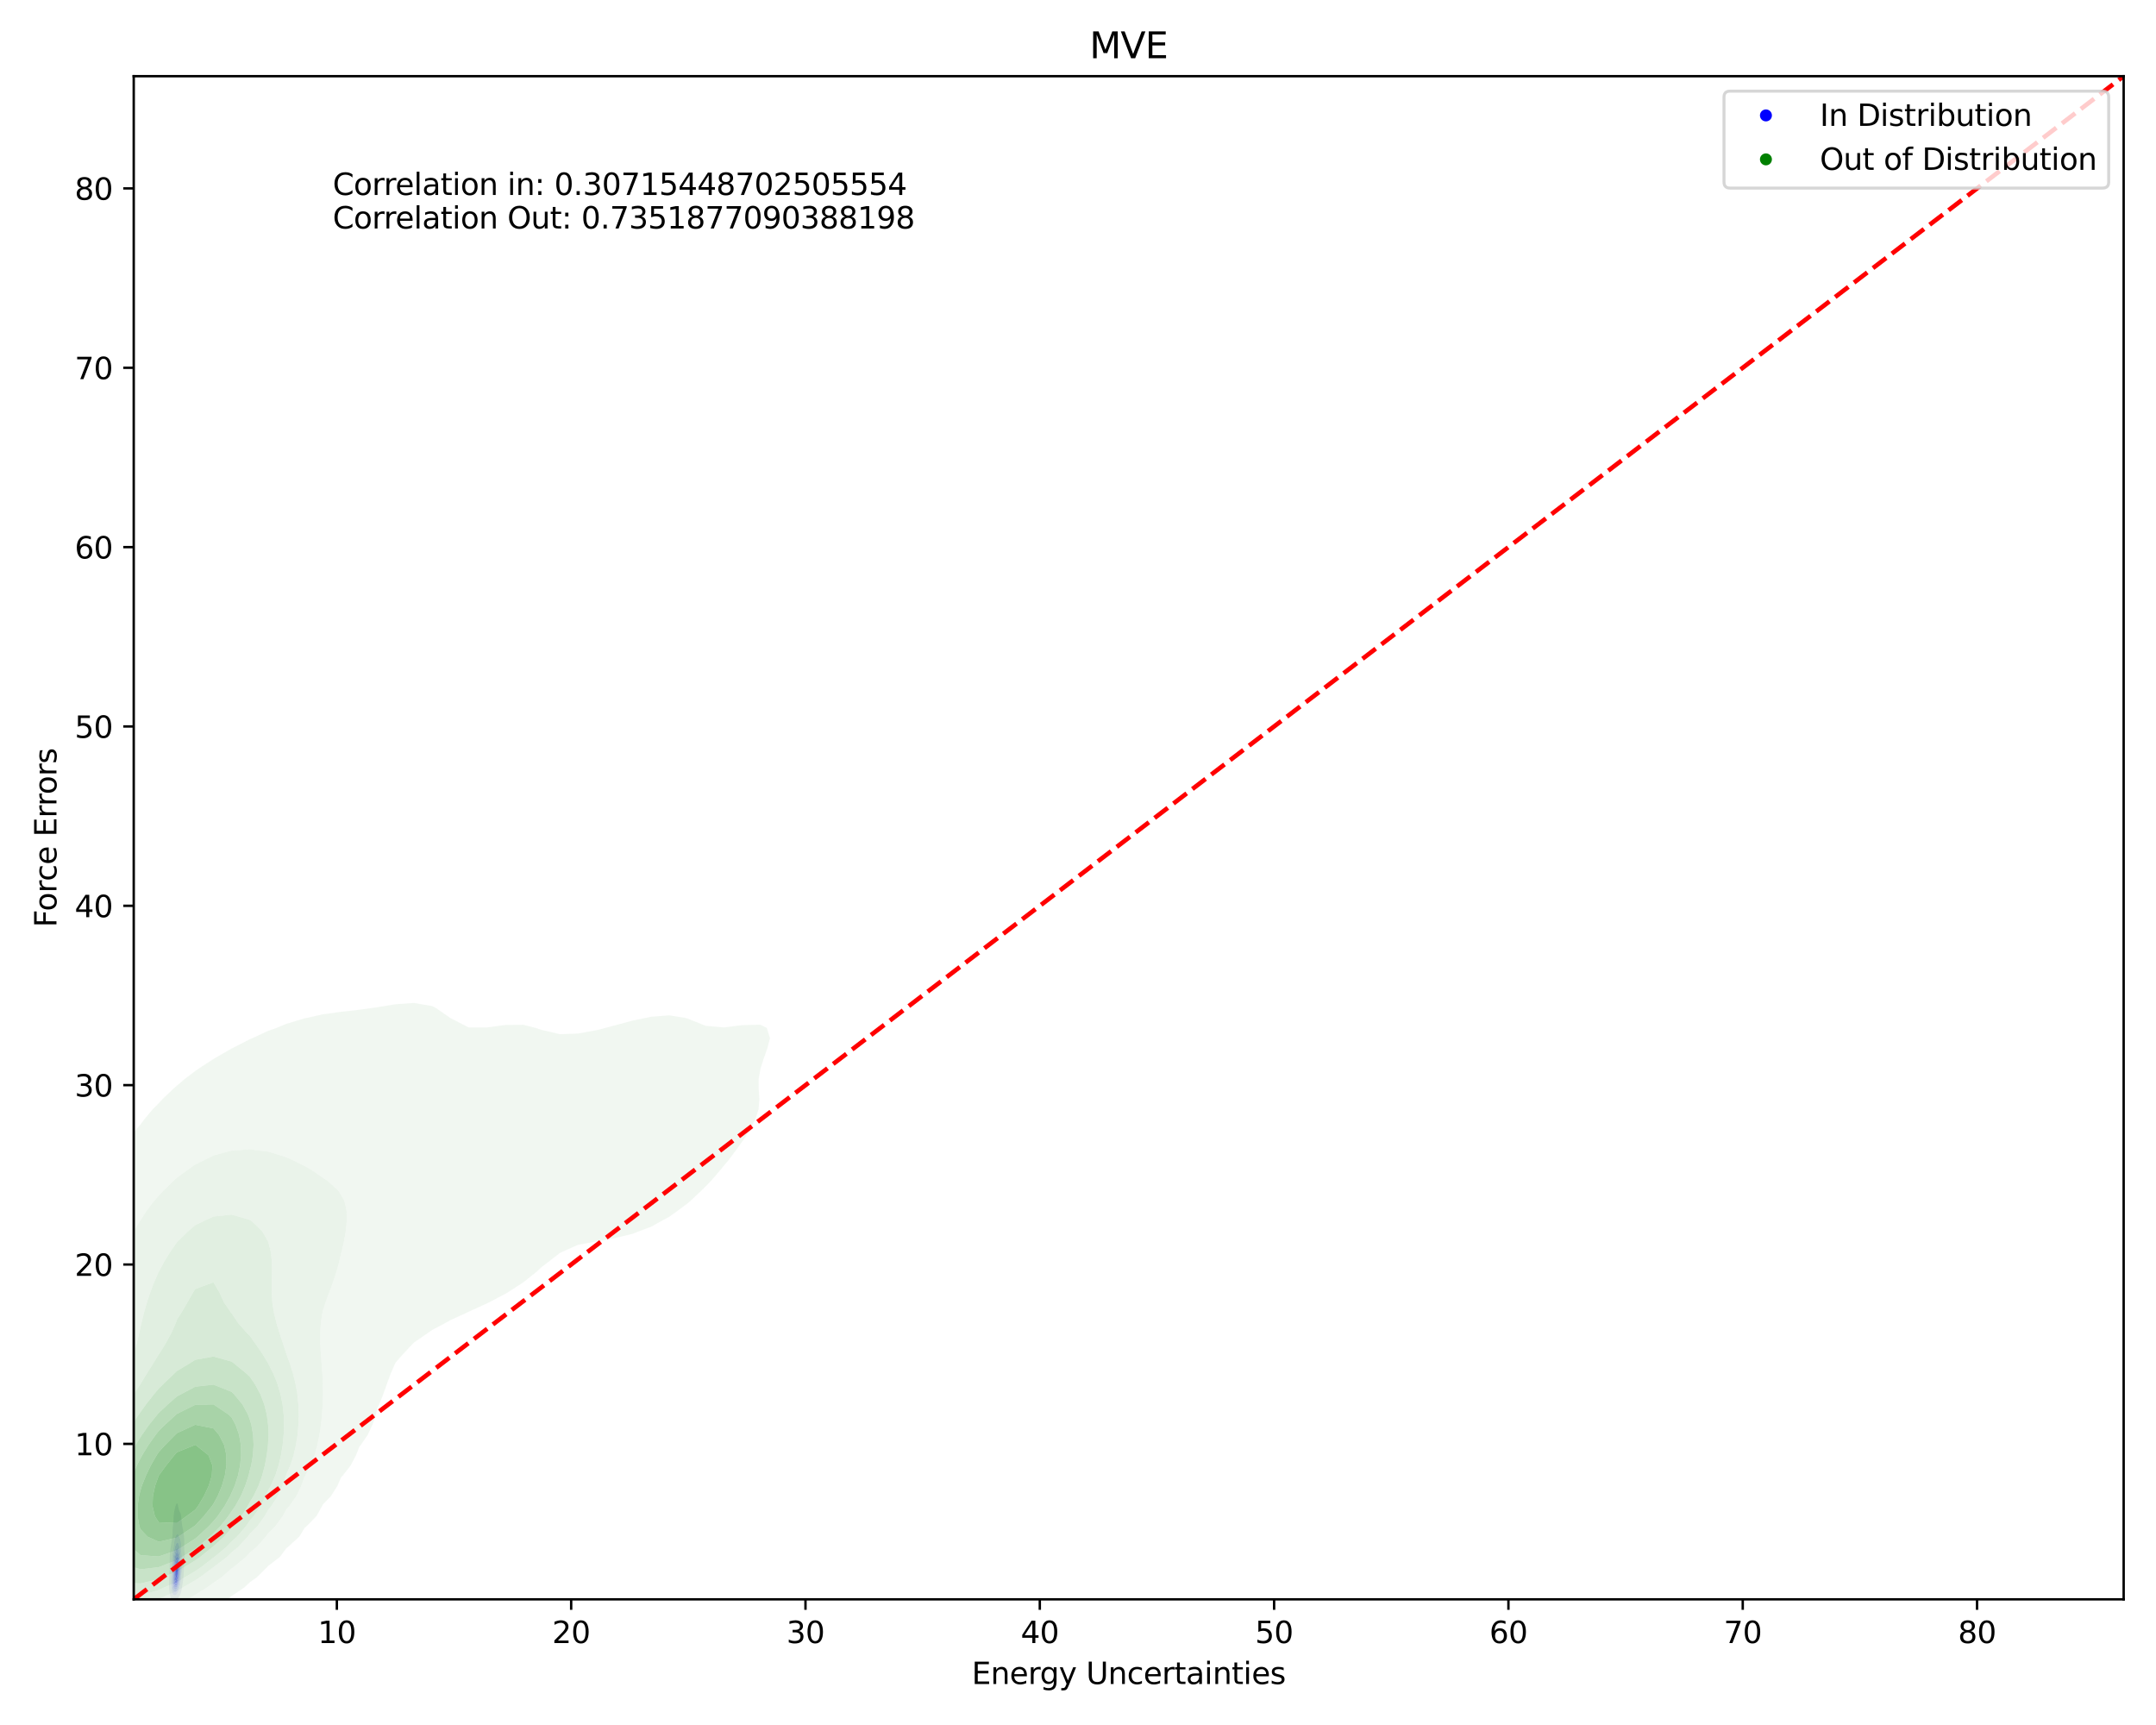 <?xml version="1.0" encoding="utf-8" standalone="no"?>
<!DOCTYPE svg PUBLIC "-//W3C//DTD SVG 1.1//EN"
  "http://www.w3.org/Graphics/SVG/1.1/DTD/svg11.dtd">
<svg xmlns:xlink="http://www.w3.org/1999/xlink" width="720pt" height="576pt" viewBox="0 0 720 576" xmlns="http://www.w3.org/2000/svg" version="1.1">
 <defs>
  <style type="text/css">*{stroke-linejoin: round; stroke-linecap: butt}</style>
 </defs>
 <g id="figure_1">
  <g id="patch_1">
   <path d="M 0 576 
L 720 576 
L 720 0 
L 0 0 
z
" style="fill: #ffffff"/>
  </g>
  <g id="axes_1">
   <g id="patch_2">
    <path d="M 44.66 534.04 
L 709.2 534.04 
L 709.2 25.44 
L 44.66 25.44 
z
" style="fill: #ffffff"/>
   </g>
   <g id="QuadContourSet_1">
    <path d="M 57.572 534.563 
L 57.807 534.711 
L 58.041 534.742 
L 58.275 534.705 
L 58.51 534.633 
L 58.744 534.521 
L 58.978 534.317 
L 58.997 534.294 
L 59.212 534.081 
L 59.415 533.76 
L 59.447 533.715 
L 59.681 533.331 
L 59.746 533.225 
L 59.915 532.95 
L 60.058 532.691 
L 60.15 532.515 
L 60.293 532.157 
L 60.384 531.887 
L 60.463 531.623 
L 60.588 531.089 
L 60.618 530.93 
L 60.705 530.555 
L 60.798 530.021 
L 60.852 529.61 
L 60.877 529.487 
L 60.972 528.953 
L 61.046 528.418 
L 61.087 528.048 
L 61.112 527.884 
L 61.181 527.35 
L 61.237 526.816 
L 61.281 526.282 
L 61.315 525.748 
L 61.321 525.617 
L 61.349 525.214 
L 61.381 524.68 
L 61.407 524.146 
L 61.431 523.612 
L 61.453 523.077 
L 61.478 522.543 
L 61.506 522.009 
L 61.537 521.475 
L 61.555 521.182 
L 61.593 520.941 
L 61.658 520.407 
L 61.694 519.873 
L 61.697 519.339 
L 61.667 518.805 
L 61.613 518.27 
L 61.555 517.736 
L 61.555 517.736 
L 61.535 517.202 
L 61.524 516.668 
L 61.522 516.134 
L 61.53 515.6 
L 61.54 515.066 
L 61.542 514.532 
L 61.526 513.998 
L 61.485 513.463 
L 61.421 512.929 
L 61.34 512.395 
L 61.321 512.285 
L 61.283 511.861 
L 61.217 511.327 
L 61.119 510.793 
L 61.087 510.638 
L 61 510.259 
L 60.887 509.725 
L 60.852 509.489 
L 60.805 509.191 
L 60.743 508.656 
L 60.679 508.122 
L 60.618 507.658 
L 60.61 507.588 
L 60.564 507.054 
L 60.526 506.52 
L 60.465 505.986 
L 60.384 505.635 
L 60.344 505.452 
L 60.15 505.051 
L 60.088 504.918 
L 59.915 504.6 
L 59.841 504.384 
L 59.681 503.849 
L 59.681 503.849 
L 59.561 503.315 
L 59.467 502.781 
L 59.447 502.656 
L 59.329 502.247 
L 59.212 501.994 
L 58.978 502.043 
L 58.863 502.247 
L 58.744 502.485 
L 58.652 502.781 
L 58.51 503.266 
L 58.497 503.315 
L 58.363 503.849 
L 58.275 504.231 
L 58.233 504.384 
L 58.123 504.918 
L 58.059 505.452 
L 58.041 505.716 
L 58.003 505.986 
L 57.973 506.52 
L 57.955 507.054 
L 57.931 507.588 
L 57.896 508.122 
L 57.851 508.656 
L 57.807 509.142 
L 57.8 509.191 
L 57.738 509.725 
L 57.695 510.259 
L 57.669 510.793 
L 57.652 511.327 
L 57.636 511.861 
L 57.614 512.395 
L 57.584 512.929 
L 57.572 513.078 
L 57.51 513.463 
L 57.42 513.998 
L 57.342 514.532 
L 57.338 514.561 
L 57.222 515.066 
L 57.132 515.6 
L 57.104 515.792 
L 57.051 516.134 
L 56.974 516.668 
L 56.907 517.202 
L 56.869 517.546 
L 56.847 517.736 
L 56.79 518.27 
L 56.745 518.805 
L 56.712 519.339 
L 56.692 519.873 
L 56.684 520.407 
L 56.686 520.941 
L 56.69 521.475 
L 56.688 522.009 
L 56.678 522.543 
L 56.662 523.077 
L 56.644 523.612 
L 56.635 523.861 
L 56.617 524.146 
L 56.585 524.68 
L 56.557 525.214 
L 56.533 525.748 
L 56.509 526.282 
L 56.487 526.816 
L 56.466 527.35 
L 56.449 527.884 
L 56.438 528.418 
L 56.435 528.953 
L 56.442 529.487 
L 56.463 530.021 
L 56.499 530.555 
L 56.556 531.089 
L 56.635 531.588 
L 56.638 531.623 
L 56.701 532.157 
L 56.796 532.691 
L 56.869 533.005 
L 56.919 533.225 
L 57.084 533.76 
L 57.104 533.814 
L 57.338 534.262 
L 57.363 534.294 
z
M 57.698 532.157 
L 57.572 531.905 
L 57.463 531.623 
L 57.338 531.199 
L 57.312 531.089 
L 57.216 530.555 
L 57.159 530.021 
L 57.127 529.487 
L 57.111 528.953 
L 57.104 528.418 
L 57.105 527.884 
L 57.11 527.35 
L 57.119 526.816 
L 57.131 526.282 
L 57.147 525.748 
L 57.166 525.214 
L 57.19 524.68 
L 57.218 524.146 
L 57.251 523.612 
L 57.287 523.077 
L 57.325 522.543 
L 57.338 522.364 
L 57.356 522.009 
L 57.382 521.475 
L 57.411 520.941 
L 57.445 520.407 
L 57.487 519.873 
L 57.542 519.339 
L 57.572 519.101 
L 57.604 518.805 
L 57.673 518.27 
L 57.76 517.736 
L 57.807 517.483 
L 57.85 517.202 
L 57.935 516.668 
L 58.023 516.134 
L 58.041 516.016 
L 58.097 515.6 
L 58.169 515.066 
L 58.246 514.532 
L 58.275 514.341 
L 58.341 513.998 
L 58.46 513.463 
L 58.51 513.265 
L 58.669 512.929 
L 58.744 512.775 
L 58.978 512.456 
L 59.041 512.395 
L 59.212 512.194 
L 59.447 512.296 
L 59.49 512.395 
L 59.681 512.777 
L 59.742 512.929 
L 59.915 513.324 
L 59.98 513.463 
L 60.15 513.845 
L 60.202 513.998 
L 60.34 514.532 
L 60.384 514.782 
L 60.421 515.066 
L 60.471 515.6 
L 60.507 516.134 
L 60.535 516.668 
L 60.562 517.202 
L 60.59 517.736 
L 60.618 518.221 
L 60.622 518.27 
L 60.668 518.805 
L 60.707 519.339 
L 60.736 519.873 
L 60.758 520.407 
L 60.773 520.941 
L 60.785 521.475 
L 60.792 522.009 
L 60.794 522.543 
L 60.789 523.077 
L 60.776 523.612 
L 60.754 524.146 
L 60.722 524.68 
L 60.679 525.214 
L 60.62 525.748 
L 60.618 525.766 
L 60.578 526.282 
L 60.529 526.816 
L 60.466 527.35 
L 60.384 527.884 
L 60.384 527.884 
L 60.318 528.418 
L 60.227 528.953 
L 60.15 529.303 
L 60.115 529.487 
L 59.991 530.021 
L 59.915 530.274 
L 59.838 530.555 
L 59.681 531.01 
L 59.651 531.089 
L 59.447 531.577 
L 59.423 531.623 
L 59.212 532.03 
L 59.123 532.157 
L 58.978 532.377 
L 58.744 532.583 
L 58.51 532.659 
L 58.275 532.668 
L 58.041 532.6 
L 57.807 532.356 
z
" clip-path="url(#p815016d6fe)" style="fill: #e7e7f3"/>
    <path d="M 57.807 532.356 
L 58.041 532.6 
L 58.275 532.668 
L 58.51 532.659 
L 58.744 532.583 
L 58.978 532.377 
L 59.123 532.157 
L 59.212 532.03 
L 59.423 531.623 
L 59.447 531.577 
L 59.651 531.089 
L 59.681 531.01 
L 59.838 530.555 
L 59.915 530.274 
L 59.991 530.021 
L 60.115 529.487 
L 60.15 529.303 
L 60.227 528.953 
L 60.318 528.418 
L 60.384 527.884 
L 60.384 527.884 
L 60.466 527.35 
L 60.529 526.816 
L 60.578 526.282 
L 60.618 525.766 
L 60.62 525.748 
L 60.679 525.214 
L 60.722 524.68 
L 60.754 524.146 
L 60.776 523.612 
L 60.789 523.077 
L 60.794 522.543 
L 60.792 522.009 
L 60.785 521.475 
L 60.773 520.941 
L 60.758 520.407 
L 60.736 519.873 
L 60.707 519.339 
L 60.668 518.805 
L 60.622 518.27 
L 60.618 518.221 
L 60.59 517.736 
L 60.562 517.202 
L 60.535 516.668 
L 60.507 516.134 
L 60.471 515.6 
L 60.421 515.066 
L 60.384 514.782 
L 60.34 514.532 
L 60.202 513.998 
L 60.15 513.845 
L 59.98 513.463 
L 59.915 513.324 
L 59.742 512.929 
L 59.681 512.777 
L 59.49 512.395 
L 59.447 512.296 
L 59.212 512.194 
L 59.041 512.395 
L 58.978 512.456 
L 58.744 512.775 
L 58.669 512.929 
L 58.51 513.265 
L 58.46 513.463 
L 58.341 513.998 
L 58.275 514.341 
L 58.246 514.532 
L 58.169 515.066 
L 58.097 515.6 
L 58.041 516.016 
L 58.023 516.134 
L 57.935 516.668 
L 57.85 517.202 
L 57.807 517.483 
L 57.76 517.736 
L 57.673 518.27 
L 57.604 518.805 
L 57.572 519.101 
L 57.542 519.339 
L 57.487 519.873 
L 57.445 520.407 
L 57.411 520.941 
L 57.382 521.475 
L 57.356 522.009 
L 57.338 522.364 
L 57.325 522.543 
L 57.287 523.077 
L 57.251 523.612 
L 57.218 524.146 
L 57.19 524.68 
L 57.166 525.214 
L 57.147 525.748 
L 57.131 526.282 
L 57.119 526.816 
L 57.11 527.35 
L 57.105 527.884 
L 57.104 528.418 
L 57.111 528.953 
L 57.127 529.487 
L 57.159 530.021 
L 57.216 530.555 
L 57.312 531.089 
L 57.338 531.199 
L 57.463 531.623 
L 57.572 531.905 
L 57.698 532.157 
z
M 57.874 531.089 
L 57.807 530.958 
L 57.661 530.555 
L 57.572 530.217 
L 57.531 530.021 
L 57.455 529.487 
L 57.414 528.953 
L 57.396 528.418 
L 57.394 527.884 
L 57.403 527.35 
L 57.418 526.816 
L 57.44 526.282 
L 57.467 525.748 
L 57.497 525.214 
L 57.529 524.68 
L 57.564 524.146 
L 57.572 524.013 
L 57.591 523.612 
L 57.617 523.077 
L 57.645 522.543 
L 57.675 522.009 
L 57.709 521.475 
L 57.749 520.941 
L 57.8 520.407 
L 57.807 520.35 
L 57.856 519.873 
L 57.923 519.339 
L 58.007 518.805 
L 58.041 518.612 
L 58.099 518.27 
L 58.199 517.736 
L 58.275 517.349 
L 58.308 517.202 
L 58.427 516.668 
L 58.51 516.299 
L 58.561 516.134 
L 58.744 515.6 
L 58.744 515.6 
L 58.978 515.189 
L 59.155 515.066 
L 59.212 515.022 
L 59.275 515.066 
L 59.447 515.188 
L 59.637 515.6 
L 59.681 515.704 
L 59.831 516.134 
L 59.915 516.402 
L 59.978 516.668 
L 60.08 517.202 
L 60.15 517.703 
L 60.153 517.736 
L 60.208 518.27 
L 60.258 518.805 
L 60.302 519.339 
L 60.342 519.873 
L 60.375 520.407 
L 60.384 520.577 
L 60.409 520.941 
L 60.439 521.475 
L 60.462 522.009 
L 60.478 522.543 
L 60.487 523.077 
L 60.486 523.612 
L 60.475 524.146 
L 60.451 524.68 
L 60.414 525.214 
L 60.384 525.537 
L 60.369 525.748 
L 60.322 526.282 
L 60.263 526.816 
L 60.187 527.35 
L 60.15 527.573 
L 60.105 527.884 
L 60.014 528.418 
L 59.915 528.864 
L 59.897 528.953 
L 59.771 529.487 
L 59.681 529.796 
L 59.61 530.021 
L 59.447 530.467 
L 59.408 530.555 
L 59.212 530.98 
L 59.145 531.089 
L 58.978 531.366 
L 58.744 531.563 
L 58.51 531.597 
L 58.275 531.544 
L 58.041 531.372 
z
" clip-path="url(#p815016d6fe)" style="fill: #d0d0f4"/>
    <path d="M 58.041 531.372 
L 58.275 531.544 
L 58.51 531.597 
L 58.744 531.563 
L 58.978 531.366 
L 59.145 531.089 
L 59.212 530.98 
L 59.408 530.555 
L 59.447 530.467 
L 59.61 530.021 
L 59.681 529.796 
L 59.771 529.487 
L 59.897 528.953 
L 59.915 528.864 
L 60.014 528.418 
L 60.105 527.884 
L 60.15 527.573 
L 60.187 527.35 
L 60.263 526.816 
L 60.322 526.282 
L 60.369 525.748 
L 60.384 525.537 
L 60.414 525.214 
L 60.451 524.68 
L 60.475 524.146 
L 60.486 523.612 
L 60.487 523.077 
L 60.478 522.543 
L 60.462 522.009 
L 60.439 521.475 
L 60.409 520.941 
L 60.384 520.577 
L 60.375 520.407 
L 60.342 519.873 
L 60.302 519.339 
L 60.258 518.805 
L 60.208 518.27 
L 60.153 517.736 
L 60.15 517.703 
L 60.08 517.202 
L 59.978 516.668 
L 59.915 516.402 
L 59.831 516.134 
L 59.681 515.704 
L 59.637 515.6 
L 59.447 515.188 
L 59.275 515.066 
L 59.212 515.022 
L 59.155 515.066 
L 58.978 515.189 
L 58.744 515.6 
L 58.744 515.6 
L 58.561 516.134 
L 58.51 516.299 
L 58.427 516.668 
L 58.308 517.202 
L 58.275 517.349 
L 58.199 517.736 
L 58.099 518.27 
L 58.041 518.612 
L 58.007 518.805 
L 57.923 519.339 
L 57.856 519.873 
L 57.807 520.35 
L 57.8 520.407 
L 57.749 520.941 
L 57.709 521.475 
L 57.675 522.009 
L 57.645 522.543 
L 57.617 523.077 
L 57.591 523.612 
L 57.572 524.013 
L 57.564 524.146 
L 57.529 524.68 
L 57.497 525.214 
L 57.467 525.748 
L 57.44 526.282 
L 57.418 526.816 
L 57.403 527.35 
L 57.394 527.884 
L 57.396 528.418 
L 57.414 528.953 
L 57.455 529.487 
L 57.531 530.021 
L 57.572 530.217 
L 57.661 530.555 
L 57.807 530.958 
L 57.874 531.089 
z
M 58.235 530.555 
L 58.041 530.305 
L 57.925 530.021 
L 57.807 529.626 
L 57.775 529.487 
L 57.691 528.953 
L 57.649 528.418 
L 57.633 527.884 
L 57.635 527.35 
L 57.648 526.816 
L 57.669 526.282 
L 57.696 525.748 
L 57.728 525.214 
L 57.763 524.68 
L 57.801 524.146 
L 57.807 524.068 
L 57.832 523.612 
L 57.864 523.077 
L 57.899 522.543 
L 57.938 522.009 
L 57.982 521.475 
L 58.036 520.941 
L 58.041 520.898 
L 58.098 520.407 
L 58.172 519.873 
L 58.26 519.339 
L 58.275 519.256 
L 58.371 518.805 
L 58.496 518.27 
L 58.51 518.215 
L 58.659 517.736 
L 58.744 517.476 
L 58.881 517.202 
L 58.978 517.006 
L 59.212 516.923 
L 59.395 517.202 
L 59.447 517.282 
L 59.627 517.736 
L 59.681 517.871 
L 59.792 518.27 
L 59.915 518.804 
L 59.915 518.805 
L 59.995 519.339 
L 60.059 519.873 
L 60.111 520.407 
L 60.15 520.909 
L 60.152 520.941 
L 60.19 521.475 
L 60.218 522.009 
L 60.239 522.543 
L 60.254 523.077 
L 60.26 523.612 
L 60.256 524.146 
L 60.24 524.68 
L 60.212 525.214 
L 60.168 525.748 
L 60.15 525.921 
L 60.116 526.282 
L 60.053 526.816 
L 59.975 527.35 
L 59.915 527.685 
L 59.881 527.884 
L 59.775 528.418 
L 59.681 528.806 
L 59.642 528.953 
L 59.48 529.487 
L 59.447 529.585 
L 59.272 530.021 
L 59.212 530.158 
L 58.978 530.555 
L 58.978 530.555 
L 58.744 530.742 
L 58.51 530.726 
L 58.275 530.6 
z
" clip-path="url(#p815016d6fe)" style="fill: #b6b6f6"/>
    <path d="M 58.275 530.6 
L 58.51 530.726 
L 58.744 530.742 
L 58.978 530.555 
L 58.978 530.555 
L 59.212 530.158 
L 59.272 530.021 
L 59.447 529.585 
L 59.48 529.487 
L 59.642 528.953 
L 59.681 528.806 
L 59.775 528.418 
L 59.881 527.884 
L 59.915 527.685 
L 59.975 527.35 
L 60.053 526.816 
L 60.116 526.282 
L 60.15 525.921 
L 60.168 525.748 
L 60.212 525.214 
L 60.24 524.68 
L 60.256 524.146 
L 60.26 523.612 
L 60.254 523.077 
L 60.239 522.543 
L 60.218 522.009 
L 60.19 521.475 
L 60.152 520.941 
L 60.15 520.909 
L 60.111 520.407 
L 60.059 519.873 
L 59.995 519.339 
L 59.915 518.805 
L 59.915 518.804 
L 59.792 518.27 
L 59.681 517.871 
L 59.627 517.736 
L 59.447 517.282 
L 59.395 517.202 
L 59.212 516.923 
L 58.978 517.006 
L 58.881 517.202 
L 58.744 517.476 
L 58.659 517.736 
L 58.51 518.215 
L 58.496 518.27 
L 58.371 518.805 
L 58.275 519.256 
L 58.26 519.339 
L 58.172 519.873 
L 58.098 520.407 
L 58.041 520.898 
L 58.036 520.941 
L 57.982 521.475 
L 57.938 522.009 
L 57.899 522.543 
L 57.864 523.077 
L 57.832 523.612 
L 57.807 524.068 
L 57.801 524.146 
L 57.763 524.68 
L 57.728 525.214 
L 57.696 525.748 
L 57.669 526.282 
L 57.648 526.816 
L 57.635 527.35 
L 57.633 527.884 
L 57.649 528.418 
L 57.691 528.953 
L 57.775 529.487 
L 57.807 529.626 
L 57.925 530.021 
L 58.041 530.305 
L 58.235 530.555 
z
M 58.442 530.021 
L 58.275 529.886 
L 58.06 529.487 
L 58.041 529.439 
L 57.92 528.953 
L 57.844 528.418 
L 57.809 527.884 
L 57.807 527.74 
L 57.799 527.35 
L 57.807 526.872 
L 57.807 526.816 
L 57.824 526.282 
L 57.848 525.748 
L 57.876 525.214 
L 57.91 524.68 
L 57.948 524.146 
L 57.991 523.612 
L 58.037 523.077 
L 58.041 523.026 
L 58.08 522.543 
L 58.13 522.009 
L 58.189 521.475 
L 58.257 520.941 
L 58.275 520.814 
L 58.344 520.407 
L 58.447 519.873 
L 58.51 519.578 
L 58.58 519.339 
L 58.742 518.805 
L 58.744 518.8 
L 58.978 518.356 
L 59.212 518.339 
L 59.447 518.661 
L 59.507 518.805 
L 59.681 519.215 
L 59.711 519.339 
L 59.827 519.873 
L 59.915 520.407 
L 59.915 520.407 
L 59.974 520.941 
L 60.019 521.475 
L 60.051 522.009 
L 60.075 522.543 
L 60.09 523.077 
L 60.098 523.612 
L 60.097 524.146 
L 60.085 524.68 
L 60.061 525.214 
L 60.022 525.748 
L 59.969 526.282 
L 59.915 526.694 
L 59.9 526.816 
L 59.819 527.35 
L 59.719 527.884 
L 59.681 528.058 
L 59.596 528.418 
L 59.447 528.941 
L 59.443 528.953 
L 59.244 529.487 
L 59.212 529.565 
L 58.978 529.976 
L 58.907 530.021 
L 58.744 530.132 
L 58.51 530.07 
z
" clip-path="url(#p815016d6fe)" style="fill: #9d9df7"/>
    <path d="M 58.51 530.07 
L 58.744 530.132 
L 58.907 530.021 
L 58.978 529.976 
L 59.212 529.565 
L 59.244 529.487 
L 59.443 528.953 
L 59.447 528.941 
L 59.596 528.418 
L 59.681 528.058 
L 59.719 527.884 
L 59.819 527.35 
L 59.9 526.816 
L 59.915 526.694 
L 59.969 526.282 
L 60.022 525.748 
L 60.061 525.214 
L 60.085 524.68 
L 60.097 524.146 
L 60.098 523.612 
L 60.09 523.077 
L 60.075 522.543 
L 60.051 522.009 
L 60.019 521.475 
L 59.974 520.941 
L 59.915 520.407 
L 59.915 520.407 
L 59.827 519.873 
L 59.711 519.339 
L 59.681 519.215 
L 59.507 518.805 
L 59.447 518.661 
L 59.212 518.339 
L 58.978 518.356 
L 58.744 518.8 
L 58.742 518.805 
L 58.58 519.339 
L 58.51 519.578 
L 58.447 519.873 
L 58.344 520.407 
L 58.275 520.814 
L 58.257 520.941 
L 58.189 521.475 
L 58.13 522.009 
L 58.08 522.543 
L 58.041 523.026 
L 58.037 523.077 
L 57.991 523.612 
L 57.948 524.146 
L 57.91 524.68 
L 57.876 525.214 
L 57.848 525.748 
L 57.824 526.282 
L 57.807 526.816 
L 57.807 526.872 
L 57.799 527.35 
L 57.807 527.74 
L 57.809 527.884 
L 57.844 528.418 
L 57.92 528.953 
L 58.041 529.439 
L 58.06 529.487 
L 58.275 529.886 
L 58.442 530.021 
z
M 58.239 528.953 
L 58.082 528.418 
L 58.041 528.176 
L 58.006 527.884 
L 57.974 527.35 
L 57.965 526.816 
L 57.974 526.282 
L 57.995 525.748 
L 58.028 525.214 
L 58.041 525.041 
L 58.066 524.68 
L 58.107 524.146 
L 58.155 523.612 
L 58.211 523.077 
L 58.275 522.543 
L 58.275 522.543 
L 58.349 522.009 
L 58.439 521.475 
L 58.51 521.101 
L 58.552 520.941 
L 58.707 520.407 
L 58.744 520.284 
L 58.962 519.873 
L 58.978 519.843 
L 59.212 519.735 
L 59.367 519.873 
L 59.447 519.936 
L 59.632 520.407 
L 59.681 520.556 
L 59.749 520.941 
L 59.819 521.475 
L 59.867 522.009 
L 59.897 522.543 
L 59.915 523.06 
L 59.916 523.077 
L 59.925 523.612 
L 59.925 524.146 
L 59.915 524.659 
L 59.915 524.68 
L 59.892 525.214 
L 59.855 525.748 
L 59.802 526.282 
L 59.732 526.816 
L 59.681 527.127 
L 59.642 527.35 
L 59.529 527.884 
L 59.447 528.208 
L 59.382 528.418 
L 59.212 528.907 
L 59.187 528.953 
L 58.978 529.328 
L 58.744 529.443 
L 58.51 529.326 
L 58.275 529.04 
z
" clip-path="url(#p815016d6fe)" style="fill: #8383f8"/>
    <path d="M 58.275 529.04 
L 58.51 529.326 
L 58.744 529.443 
L 58.978 529.328 
L 59.187 528.953 
L 59.212 528.907 
L 59.382 528.418 
L 59.447 528.208 
L 59.529 527.884 
L 59.642 527.35 
L 59.681 527.127 
L 59.732 526.816 
L 59.802 526.282 
L 59.855 525.748 
L 59.892 525.214 
L 59.915 524.68 
L 59.915 524.659 
L 59.925 524.146 
L 59.925 523.612 
L 59.916 523.077 
L 59.915 523.06 
L 59.897 522.543 
L 59.867 522.009 
L 59.819 521.475 
L 59.749 520.941 
L 59.681 520.556 
L 59.632 520.407 
L 59.447 519.936 
L 59.367 519.873 
L 59.212 519.735 
L 58.978 519.843 
L 58.962 519.873 
L 58.744 520.284 
L 58.707 520.407 
L 58.552 520.941 
L 58.51 521.101 
L 58.439 521.475 
L 58.349 522.009 
L 58.275 522.543 
L 58.275 522.543 
L 58.211 523.077 
L 58.155 523.612 
L 58.107 524.146 
L 58.066 524.68 
L 58.041 525.041 
L 58.028 525.214 
L 57.995 525.748 
L 57.974 526.282 
L 57.965 526.816 
L 57.974 527.35 
L 58.006 527.884 
L 58.041 528.176 
L 58.082 528.418 
L 58.239 528.953 
z
M 58.469 528.418 
L 58.275 527.979 
L 58.254 527.884 
L 58.178 527.35 
L 58.144 526.816 
L 58.138 526.282 
L 58.15 525.748 
L 58.177 525.214 
L 58.215 524.68 
L 58.265 524.146 
L 58.275 524.051 
L 58.328 523.612 
L 58.401 523.077 
L 58.488 522.543 
L 58.51 522.42 
L 58.61 522.009 
L 58.744 521.535 
L 58.772 521.475 
L 58.978 521.054 
L 59.141 520.941 
L 59.212 520.889 
L 59.273 520.941 
L 59.447 521.098 
L 59.554 521.475 
L 59.656 522.009 
L 59.681 522.222 
L 59.707 522.543 
L 59.733 523.077 
L 59.746 523.612 
L 59.747 524.146 
L 59.737 524.68 
L 59.714 525.214 
L 59.681 525.686 
L 59.677 525.748 
L 59.621 526.282 
L 59.545 526.816 
L 59.447 527.35 
L 59.447 527.35 
L 59.304 527.884 
L 59.212 528.178 
L 59.086 528.418 
L 58.978 528.615 
L 58.744 528.679 
L 58.51 528.487 
z
" clip-path="url(#p815016d6fe)" style="fill: #6666fa"/>
    <path d="M 58.51 528.487 
L 58.744 528.679 
L 58.978 528.615 
L 59.086 528.418 
L 59.212 528.178 
L 59.304 527.884 
L 59.447 527.35 
L 59.447 527.35 
L 59.545 526.816 
L 59.621 526.282 
L 59.677 525.748 
L 59.681 525.686 
L 59.714 525.214 
L 59.737 524.68 
L 59.747 524.146 
L 59.746 523.612 
L 59.733 523.077 
L 59.707 522.543 
L 59.681 522.222 
L 59.656 522.009 
L 59.554 521.475 
L 59.447 521.098 
L 59.273 520.941 
L 59.212 520.889 
L 59.141 520.941 
L 58.978 521.054 
L 58.772 521.475 
L 58.744 521.535 
L 58.61 522.009 
L 58.51 522.42 
L 58.488 522.543 
L 58.401 523.077 
L 58.328 523.612 
L 58.275 524.051 
L 58.265 524.146 
L 58.215 524.68 
L 58.177 525.214 
L 58.15 525.748 
L 58.138 526.282 
L 58.144 526.816 
L 58.178 527.35 
L 58.254 527.884 
L 58.275 527.979 
L 58.469 528.418 
z
M 58.737 527.884 
L 58.51 527.562 
L 58.443 527.35 
L 58.343 526.816 
L 58.303 526.282 
L 58.303 525.748 
L 58.328 525.214 
L 58.37 524.68 
L 58.426 524.146 
L 58.496 523.612 
L 58.51 523.521 
L 58.606 523.077 
L 58.737 522.543 
L 58.744 522.516 
L 58.978 522.009 
L 58.978 522.009 
L 59.212 521.866 
L 59.308 522.009 
L 59.447 522.313 
L 59.484 522.543 
L 59.537 523.077 
L 59.563 523.612 
L 59.571 524.146 
L 59.563 524.68 
L 59.541 525.214 
L 59.503 525.748 
L 59.447 526.268 
L 59.445 526.282 
L 59.35 526.816 
L 59.229 527.35 
L 59.212 527.411 
L 58.979 527.884 
L 58.978 527.886 
L 58.744 527.892 
z
" clip-path="url(#p815016d6fe)" style="fill: #4848fb"/>
    <path d="M 58.744 527.892 
L 58.978 527.886 
L 58.979 527.884 
L 59.212 527.411 
L 59.229 527.35 
L 59.35 526.816 
L 59.445 526.282 
L 59.447 526.268 
L 59.503 525.748 
L 59.541 525.214 
L 59.563 524.68 
L 59.571 524.146 
L 59.563 523.612 
L 59.537 523.077 
L 59.484 522.543 
L 59.447 522.313 
L 59.308 522.009 
L 59.212 521.866 
L 58.978 522.009 
L 58.978 522.009 
L 58.744 522.516 
L 58.737 522.543 
L 58.606 523.077 
L 58.51 523.521 
L 58.496 523.612 
L 58.426 524.146 
L 58.37 524.68 
L 58.328 525.214 
L 58.303 525.748 
L 58.303 526.282 
L 58.343 526.816 
L 58.443 527.35 
L 58.51 527.562 
L 58.737 527.884 
z
M 58.724 526.816 
L 58.566 526.282 
L 58.51 525.791 
L 58.507 525.748 
L 58.51 525.522 
L 58.514 525.214 
L 58.568 524.68 
L 58.647 524.146 
L 58.744 523.612 
L 58.744 523.612 
L 58.971 523.077 
L 58.978 523.061 
L 59.212 523.068 
L 59.215 523.077 
L 59.311 523.612 
L 59.35 524.146 
L 59.355 524.68 
L 59.335 525.214 
L 59.291 525.748 
L 59.223 526.282 
L 59.212 526.339 
L 59.036 526.816 
L 58.978 526.947 
L 58.744 526.857 
z
" clip-path="url(#p815016d6fe)" style="fill: #2a2afd"/>
    <path d="M 58.744 526.857 
L 58.978 526.947 
L 59.036 526.816 
L 59.212 526.339 
L 59.223 526.282 
L 59.291 525.748 
L 59.335 525.214 
L 59.355 524.68 
L 59.35 524.146 
L 59.311 523.612 
L 59.215 523.077 
L 59.212 523.068 
L 58.978 523.061 
L 58.971 523.077 
L 58.744 523.612 
L 58.744 523.612 
L 58.647 524.146 
L 58.568 524.68 
L 58.514 525.214 
L 58.51 525.522 
L 58.507 525.748 
L 58.51 525.791 
L 58.566 526.282 
L 58.724 526.816 
z
" clip-path="url(#p815016d6fe)" style="fill: #0d0dfe"/>
   </g>
   <g id="QuadContourSet_2">
    <path d="M 16.488 554.529 
L 22.576 555.362 
L 28.663 554.986 
L 33.468 553.875 
L 34.751 553.701 
L 40.838 552.253 
L 45.163 550.478 
L 46.926 549.952 
L 53.013 547.16 
L 53.165 547.081 
L 59.1 544.307 
L 60.221 543.684 
L 65.188 540.905 
L 66.235 540.286 
L 71.275 536.944 
L 71.363 536.889 
L 76.646 533.492 
L 77.363 532.916 
L 81.564 530.095 
L 83.45 528.313 
L 85.749 526.697 
L 89.195 523.3 
L 89.538 522.904 
L 93.444 519.903 
L 95.625 516.976 
L 96.215 516.506 
L 99.941 513.109 
L 101.713 510.217 
L 102.292 509.711 
L 105.652 506.314 
L 107.546 502.917 
L 107.8 502.381 
L 110.564 499.52 
L 112.687 496.123 
L 113.888 493.334 
L 114.453 492.725 
L 117.112 489.328 
L 118.897 485.931 
L 119.975 483.135 
L 120.474 482.534 
L 122.779 479.137 
L 124.383 475.739 
L 125.513 472.342 
L 126.062 470.089 
L 126.637 468.945 
L 127.997 465.548 
L 129.191 462.15 
L 130.446 458.753 
L 131.916 455.356 
L 132.15 454.922 
L 134.775 451.959 
L 137.963 448.562 
L 138.237 448.295 
L 142.795 445.164 
L 144.325 444.091 
L 148.724 441.767 
L 150.412 440.806 
L 155.764 438.37 
L 156.5 437.987 
L 162.587 435.232 
L 163.145 434.973 
L 168.675 432.056 
L 169.532 431.576 
L 174.762 428.178 
L 174.762 428.178 
L 179.05 424.781 
L 180.85 423.109 
L 183.107 421.384 
L 186.937 418.418 
L 187.798 417.987 
L 193.024 415.645 
L 198.851 414.59 
L 199.112 414.549 
L 205.199 413.449 
L 211.287 411.976 
L 213.233 411.192 
L 217.374 409.649 
L 220.724 407.795 
L 223.462 406.319 
L 226.144 404.398 
L 229.549 401.867 
L 230.56 401.001 
L 234.189 397.604 
L 235.637 396.175 
L 237.538 394.206 
L 240.46 390.809 
L 241.724 389.251 
L 243.286 387.412 
L 245.824 384.015 
L 247.812 381.225 
L 248.307 380.617 
L 250.477 377.22 
L 252.225 373.823 
L 253.321 370.426 
L 253.589 367.029 
L 253.368 363.631 
L 253.352 360.234 
L 253.899 357.255 
L 253.969 356.837 
L 255.045 353.44 
L 256.263 350.043 
L 257.136 346.645 
L 256.067 343.248 
L 253.899 342.155 
L 247.812 342.319 
L 241.724 343.078 
L 235.637 342.539 
L 229.549 340.08 
L 228.557 339.851 
L 223.462 339.03 
L 217.374 339.517 
L 215.877 339.851 
L 211.287 340.786 
L 205.199 342.417 
L 202.132 343.248 
L 199.112 344.01 
L 193.024 345.123 
L 186.937 345.325 
L 180.85 343.892 
L 178.86 343.248 
L 174.762 342.184 
L 168.675 342.267 
L 162.587 343.078 
L 156.5 343.076 
L 150.412 339.938 
L 150.306 339.851 
L 145.363 336.454 
L 144.325 335.944 
L 138.237 334.899 
L 132.15 335.321 
L 126.062 336.318 
L 125.194 336.454 
L 119.975 337.17 
L 113.888 337.856 
L 107.8 338.685 
L 102.715 339.851 
L 101.713 340.042 
L 95.625 341.869 
L 92.309 343.248 
L 89.538 344.233 
L 84.335 346.645 
L 83.45 347.005 
L 77.517 350.043 
L 77.363 350.115 
L 71.572 353.44 
L 71.275 353.606 
L 66.356 356.837 
L 65.188 357.636 
L 61.762 360.234 
L 59.1 362.498 
L 57.803 363.631 
L 54.264 367.029 
L 53.013 368.376 
L 50.994 370.426 
L 48.138 373.823 
L 46.926 375.464 
L 45.412 377.22 
L 42.85 380.617 
L 40.838 383.977 
L 40.809 384.015 
L 38.215 387.412 
L 36.15 390.809 
L 34.751 393.573 
L 34.297 394.206 
L 31.955 397.604 
L 30.123 401.001 
L 28.683 404.398 
L 28.663 404.447 
L 26.564 407.795 
L 24.948 411.192 
L 23.71 414.59 
L 22.749 417.987 
L 22.576 418.704 
L 21.45 421.384 
L 20.336 424.781 
L 19.481 428.178 
L 18.815 431.576 
L 18.279 434.973 
L 17.83 438.37 
L 17.436 441.767 
L 17.078 445.164 
L 16.752 448.562 
L 16.488 451.604 
L 16.427 451.959 
L 15.89 455.356 
L 15.415 458.753 
L 14.957 462.15 
L 14.457 465.548 
L 13.863 468.945 
L 13.169 472.342 
L 12.417 475.739 
L 11.669 479.137 
L 10.973 482.534 
L 10.401 485.625 
L 10.276 485.931 
L 8.885 489.328 
L 7.721 492.725 
L 6.767 496.123 
L 5.994 499.52 
L 5.373 502.917 
L 4.873 506.314 
L 4.472 509.711 
L 4.313 511.327 
L 3.882 513.109 
L 3.224 516.506 
L 2.739 519.903 
L 2.419 523.3 
L 2.261 526.697 
L 2.274 530.095 
L 2.477 533.492 
L 2.914 536.889 
L 3.688 540.286 
L 4.313 542.028 
L 4.674 543.684 
L 5.996 547.081 
L 8.746 550.478 
L 10.401 551.781 
L 14.748 553.875 
z
M 21.931 540.286 
L 19.037 536.889 
L 17.596 533.492 
L 16.847 530.095 
L 16.488 526.969 
L 16.44 526.697 
L 16.136 523.3 
L 16.105 519.903 
L 16.315 516.506 
L 16.488 515.14 
L 16.623 513.109 
L 16.95 509.711 
L 17.381 506.314 
L 17.927 502.917 
L 18.61 499.52 
L 19.463 496.123 
L 20.529 492.725 
L 21.858 489.328 
L 22.576 487.721 
L 23.041 485.931 
L 24.028 482.534 
L 25.199 479.137 
L 26.566 475.739 
L 28.121 472.342 
L 28.663 471.131 
L 29.305 468.945 
L 30.289 465.548 
L 31.252 462.15 
L 32.119 458.753 
L 32.85 455.356 
L 33.471 451.959 
L 34.061 448.562 
L 34.707 445.164 
L 34.751 444.962 
L 35.251 441.767 
L 35.862 438.37 
L 36.555 434.973 
L 37.334 431.576 
L 38.211 428.178 
L 39.216 424.781 
L 40.398 421.384 
L 40.838 420.287 
L 41.606 417.987 
L 42.962 414.59 
L 44.629 411.192 
L 46.69 407.795 
L 46.926 407.448 
L 48.879 404.398 
L 51.471 401.001 
L 53.013 399.221 
L 54.531 397.604 
L 58.039 394.206 
L 59.1 393.24 
L 62.423 390.809 
L 65.188 388.842 
L 68.175 387.412 
L 71.275 385.841 
L 77.363 384.202 
L 80.296 384.015 
L 83.45 383.771 
L 85.439 384.015 
L 89.538 384.527 
L 95.625 386.417 
L 97.832 387.412 
L 101.713 389.342 
L 104.283 390.809 
L 107.8 393.248 
L 109.276 394.206 
L 113.023 397.604 
L 113.888 398.995 
L 115.021 401.001 
L 115.752 404.398 
L 115.787 407.795 
L 115.453 411.192 
L 114.875 414.59 
L 114.065 417.987 
L 113.888 418.567 
L 113.263 421.384 
L 112.328 424.781 
L 111.195 428.178 
L 109.931 431.576 
L 108.681 434.973 
L 107.8 437.739 
L 107.668 438.37 
L 107.153 441.767 
L 106.919 445.164 
L 106.943 448.562 
L 107.143 451.959 
L 107.413 455.356 
L 107.657 458.753 
L 107.8 461.886 
L 107.819 462.15 
L 107.882 465.548 
L 107.8 467.27 
L 107.757 468.945 
L 107.54 472.342 
L 107.187 475.739 
L 106.676 479.137 
L 105.975 482.534 
L 105.026 485.931 
L 103.735 489.328 
L 101.931 492.725 
L 101.713 493.064 
L 100.62 496.123 
L 98.983 499.52 
L 96.585 502.917 
L 95.625 504.004 
L 94.389 506.314 
L 91.888 509.711 
L 89.538 511.974 
L 88.743 513.109 
L 85.755 516.506 
L 83.45 518.42 
L 82.105 519.903 
L 77.955 523.3 
L 77.363 523.733 
L 73.944 526.697 
L 71.275 528.515 
L 69.065 530.095 
L 65.188 532.522 
L 63.512 533.492 
L 59.1 535.988 
L 57.13 536.889 
L 53.013 538.945 
L 49.181 540.286 
L 46.926 541.248 
L 40.838 542.925 
L 34.751 543.684 
L 28.663 543.404 
L 22.576 540.804 
z
" clip-path="url(#p815016d6fe)" style="fill: #e5f0e5; fill-opacity: 0.5"/>
    <path d="M 22.576 540.804 
L 28.663 543.404 
L 34.751 543.684 
L 40.838 542.925 
L 46.926 541.248 
L 49.181 540.286 
L 53.013 538.945 
L 57.13 536.889 
L 59.1 535.988 
L 63.512 533.492 
L 65.188 532.522 
L 69.065 530.095 
L 71.275 528.515 
L 73.944 526.697 
L 77.363 523.733 
L 77.955 523.3 
L 82.105 519.903 
L 83.45 518.42 
L 85.755 516.506 
L 88.743 513.109 
L 89.538 511.974 
L 91.888 509.711 
L 94.389 506.314 
L 95.625 504.004 
L 96.585 502.917 
L 98.983 499.52 
L 100.62 496.123 
L 101.713 493.064 
L 101.931 492.725 
L 103.735 489.328 
L 105.026 485.931 
L 105.975 482.534 
L 106.676 479.137 
L 107.187 475.739 
L 107.54 472.342 
L 107.757 468.945 
L 107.8 467.27 
L 107.882 465.548 
L 107.819 462.15 
L 107.8 461.886 
L 107.657 458.753 
L 107.413 455.356 
L 107.143 451.959 
L 106.943 448.562 
L 106.919 445.164 
L 107.153 441.767 
L 107.668 438.37 
L 107.8 437.739 
L 108.681 434.973 
L 109.931 431.576 
L 111.195 428.178 
L 112.328 424.781 
L 113.263 421.384 
L 113.888 418.567 
L 114.065 417.987 
L 114.875 414.59 
L 115.453 411.192 
L 115.787 407.795 
L 115.752 404.398 
L 115.021 401.001 
L 113.888 398.995 
L 113.023 397.604 
L 109.276 394.206 
L 107.8 393.248 
L 104.283 390.809 
L 101.713 389.342 
L 97.832 387.412 
L 95.625 386.417 
L 89.538 384.527 
L 85.439 384.015 
L 83.45 383.771 
L 80.296 384.015 
L 77.363 384.202 
L 71.275 385.841 
L 68.175 387.412 
L 65.188 388.842 
L 62.423 390.809 
L 59.1 393.24 
L 58.039 394.206 
L 54.531 397.604 
L 53.013 399.221 
L 51.471 401.001 
L 48.879 404.398 
L 46.926 407.448 
L 46.69 407.795 
L 44.629 411.192 
L 42.962 414.59 
L 41.606 417.987 
L 40.838 420.287 
L 40.398 421.384 
L 39.216 424.781 
L 38.211 428.178 
L 37.334 431.576 
L 36.555 434.973 
L 35.862 438.37 
L 35.251 441.767 
L 34.751 444.962 
L 34.707 445.164 
L 34.061 448.562 
L 33.471 451.959 
L 32.85 455.356 
L 32.119 458.753 
L 31.252 462.15 
L 30.289 465.548 
L 29.305 468.945 
L 28.663 471.131 
L 28.121 472.342 
L 26.566 475.739 
L 25.199 479.137 
L 24.028 482.534 
L 23.041 485.931 
L 22.576 487.721 
L 21.858 489.328 
L 20.529 492.725 
L 19.463 496.123 
L 18.61 499.52 
L 17.927 502.917 
L 17.381 506.314 
L 16.95 509.711 
L 16.623 513.109 
L 16.488 515.14 
L 16.315 516.506 
L 16.105 519.903 
L 16.136 523.3 
L 16.44 526.697 
L 16.488 526.969 
L 16.847 530.095 
L 17.596 533.492 
L 19.037 536.889 
L 21.931 540.286 
z
M 34.074 536.889 
L 28.663 534.322 
L 27.782 533.492 
L 25.443 530.095 
L 24.232 526.697 
L 23.597 523.3 
L 23.301 519.903 
L 23.239 516.506 
L 23.36 513.109 
L 23.639 509.711 
L 24.064 506.314 
L 24.635 502.917 
L 25.366 499.52 
L 26.285 496.123 
L 27.435 492.725 
L 28.663 489.779 
L 28.788 489.328 
L 29.826 485.931 
L 31.075 482.534 
L 32.578 479.137 
L 34.375 475.739 
L 34.751 475.048 
L 35.852 472.342 
L 37.381 468.945 
L 39.084 465.548 
L 40.838 462.257 
L 40.887 462.15 
L 42.245 458.753 
L 43.551 455.356 
L 44.709 451.959 
L 45.668 448.562 
L 46.472 445.164 
L 46.926 443.147 
L 47.238 441.767 
L 48.074 438.37 
L 49.039 434.973 
L 50.16 431.576 
L 51.461 428.178 
L 52.967 424.781 
L 53.013 424.686 
L 54.782 421.384 
L 56.847 417.987 
L 59.1 414.775 
L 59.277 414.59 
L 62.774 411.192 
L 65.188 409.098 
L 67.887 407.795 
L 71.275 406.214 
L 77.363 405.581 
L 83.45 407.335 
L 84.11 407.795 
L 87.605 411.192 
L 89.538 414.59 
L 89.538 414.59 
L 90.434 417.987 
L 90.792 421.384 
L 90.818 424.781 
L 90.722 428.178 
L 90.709 431.576 
L 90.943 434.973 
L 91.491 438.37 
L 92.322 441.767 
L 93.353 445.164 
L 94.481 448.562 
L 95.593 451.959 
L 95.625 452.053 
L 96.817 455.356 
L 97.873 458.753 
L 98.707 462.15 
L 99.299 465.548 
L 99.648 468.945 
L 99.767 472.342 
L 99.667 475.739 
L 99.356 479.137 
L 98.824 482.534 
L 98.042 485.931 
L 96.945 489.328 
L 95.625 492.303 
L 95.506 492.725 
L 94.329 496.123 
L 92.765 499.52 
L 90.583 502.917 
L 89.538 504.202 
L 88.354 506.314 
L 85.884 509.711 
L 83.45 512.149 
L 82.713 513.109 
L 79.589 516.506 
L 77.363 518.363 
L 75.774 519.903 
L 71.294 523.3 
L 71.275 523.313 
L 66.699 526.697 
L 65.188 527.673 
L 61.056 530.095 
L 59.1 531.211 
L 54.024 533.492 
L 53.013 533.986 
L 46.926 536.105 
L 42.389 536.889 
L 40.838 537.251 
L 34.751 537.107 
z
" clip-path="url(#p815016d6fe)" style="fill: #d6e9d6; fill-opacity: 0.5"/>
    <path d="M 34.751 537.107 
L 40.838 537.251 
L 42.389 536.889 
L 46.926 536.105 
L 53.013 533.986 
L 54.024 533.492 
L 59.1 531.211 
L 61.056 530.095 
L 65.188 527.673 
L 66.699 526.697 
L 71.275 523.313 
L 71.294 523.3 
L 75.774 519.903 
L 77.363 518.363 
L 79.589 516.506 
L 82.713 513.109 
L 83.45 512.149 
L 85.884 509.711 
L 88.354 506.314 
L 89.538 504.202 
L 90.583 502.917 
L 92.765 499.52 
L 94.329 496.123 
L 95.506 492.725 
L 95.625 492.303 
L 96.945 489.328 
L 98.042 485.931 
L 98.824 482.534 
L 99.356 479.137 
L 99.667 475.739 
L 99.767 472.342 
L 99.648 468.945 
L 99.299 465.548 
L 98.707 462.15 
L 97.873 458.753 
L 96.817 455.356 
L 95.625 452.053 
L 95.593 451.959 
L 94.481 448.562 
L 93.353 445.164 
L 92.322 441.767 
L 91.491 438.37 
L 90.943 434.973 
L 90.709 431.576 
L 90.722 428.178 
L 90.818 424.781 
L 90.792 421.384 
L 90.434 417.987 
L 89.538 414.59 
L 89.538 414.59 
L 87.605 411.192 
L 84.11 407.795 
L 83.45 407.335 
L 77.363 405.581 
L 71.275 406.214 
L 67.887 407.795 
L 65.188 409.098 
L 62.774 411.192 
L 59.277 414.59 
L 59.1 414.775 
L 56.847 417.987 
L 54.782 421.384 
L 53.013 424.686 
L 52.967 424.781 
L 51.461 428.178 
L 50.16 431.576 
L 49.039 434.973 
L 48.074 438.37 
L 47.238 441.767 
L 46.926 443.147 
L 46.472 445.164 
L 45.668 448.562 
L 44.709 451.959 
L 43.551 455.356 
L 42.245 458.753 
L 40.887 462.15 
L 40.838 462.257 
L 39.084 465.548 
L 37.381 468.945 
L 35.852 472.342 
L 34.751 475.048 
L 34.375 475.739 
L 32.578 479.137 
L 31.075 482.534 
L 29.826 485.931 
L 28.788 489.328 
L 28.663 489.779 
L 27.435 492.725 
L 26.285 496.123 
L 25.366 499.52 
L 24.635 502.917 
L 24.064 506.314 
L 23.639 509.711 
L 23.36 513.109 
L 23.239 516.506 
L 23.301 519.903 
L 23.597 523.3 
L 24.232 526.697 
L 25.443 530.095 
L 27.782 533.492 
L 28.663 534.322 
L 34.074 536.889 
z
M 32.222 530.095 
L 29.788 526.697 
L 28.663 523.441 
L 28.614 523.3 
L 27.888 519.903 
L 27.569 516.506 
L 27.566 513.109 
L 27.834 509.711 
L 28.356 506.314 
L 28.663 504.922 
L 28.962 502.917 
L 29.606 499.52 
L 30.406 496.123 
L 31.394 492.725 
L 32.611 489.328 
L 34.116 485.931 
L 34.751 484.668 
L 35.563 482.534 
L 37.035 479.137 
L 38.787 475.739 
L 40.838 472.379 
L 40.857 472.342 
L 42.633 468.945 
L 44.648 465.548 
L 46.893 462.15 
L 46.926 462.097 
L 48.964 458.753 
L 51.115 455.356 
L 53.013 452.257 
L 53.239 451.959 
L 55.336 448.562 
L 57.193 445.164 
L 58.697 441.767 
L 59.1 440.619 
L 60.546 438.37 
L 62.527 434.973 
L 64.459 431.576 
L 65.188 430.432 
L 71.275 428.178 
L 73.296 431.576 
L 74.854 434.973 
L 77.204 438.37 
L 77.363 438.501 
L 79.523 441.767 
L 82.51 445.164 
L 83.45 446.056 
L 85.209 448.562 
L 87.562 451.959 
L 89.538 455.209 
L 89.615 455.356 
L 91.329 458.753 
L 92.681 462.15 
L 93.682 465.548 
L 94.356 468.945 
L 94.735 472.342 
L 94.85 475.739 
L 94.728 479.137 
L 94.388 482.534 
L 93.83 485.931 
L 93.029 489.328 
L 91.93 492.725 
L 90.427 496.123 
L 89.538 497.665 
L 88.781 499.52 
L 87.043 502.917 
L 84.673 506.314 
L 83.45 507.705 
L 82.074 509.711 
L 79.118 513.109 
L 77.363 514.715 
L 75.651 516.506 
L 71.566 519.903 
L 71.275 520.123 
L 67.158 523.3 
L 65.188 524.624 
L 61.701 526.697 
L 59.1 528.199 
L 54.764 530.095 
L 53.013 530.924 
L 46.926 532.757 
L 40.838 533.387 
L 34.751 532.006 
z
" clip-path="url(#p815016d6fe)" style="fill: #c5e0c5; fill-opacity: 0.5"/>
    <path d="M 34.751 532.006 
L 40.838 533.387 
L 46.926 532.757 
L 53.013 530.924 
L 54.764 530.095 
L 59.1 528.199 
L 61.701 526.697 
L 65.188 524.624 
L 67.158 523.3 
L 71.275 520.123 
L 71.566 519.903 
L 75.651 516.506 
L 77.363 514.715 
L 79.118 513.109 
L 82.074 509.711 
L 83.45 507.705 
L 84.673 506.314 
L 87.043 502.917 
L 88.781 499.52 
L 89.538 497.665 
L 90.427 496.123 
L 91.93 492.725 
L 93.029 489.328 
L 93.83 485.931 
L 94.388 482.534 
L 94.728 479.137 
L 94.85 475.739 
L 94.735 472.342 
L 94.356 468.945 
L 93.682 465.548 
L 92.681 462.15 
L 91.329 458.753 
L 89.615 455.356 
L 89.538 455.209 
L 87.562 451.959 
L 85.209 448.562 
L 83.45 446.056 
L 82.51 445.164 
L 79.523 441.767 
L 77.363 438.501 
L 77.204 438.37 
L 74.854 434.973 
L 73.296 431.576 
L 71.275 428.178 
L 65.188 430.432 
L 64.459 431.576 
L 62.527 434.973 
L 60.546 438.37 
L 59.1 440.619 
L 58.697 441.767 
L 57.193 445.164 
L 55.336 448.562 
L 53.239 451.959 
L 53.013 452.257 
L 51.115 455.356 
L 48.964 458.753 
L 46.926 462.097 
L 46.893 462.15 
L 44.648 465.548 
L 42.633 468.945 
L 40.857 472.342 
L 40.838 472.379 
L 38.787 475.739 
L 37.035 479.137 
L 35.563 482.534 
L 34.751 484.668 
L 34.116 485.931 
L 32.611 489.328 
L 31.394 492.725 
L 30.406 496.123 
L 29.606 499.52 
L 28.962 502.917 
L 28.663 504.922 
L 28.356 506.314 
L 27.834 509.711 
L 27.566 513.109 
L 27.569 516.506 
L 27.888 519.903 
L 28.614 523.3 
L 28.663 523.441 
L 29.788 526.697 
L 32.222 530.095 
z
M 37.761 526.697 
L 34.751 523.478 
L 34.641 523.3 
L 33.277 519.903 
L 32.572 516.506 
L 32.298 513.109 
L 32.349 509.711 
L 32.675 506.314 
L 33.252 502.917 
L 34.074 499.52 
L 34.751 497.345 
L 35.045 496.123 
L 36.017 492.725 
L 37.194 489.328 
L 38.623 485.931 
L 40.367 482.534 
L 40.838 481.707 
L 42.118 479.137 
L 44.052 475.739 
L 46.335 472.342 
L 46.926 471.505 
L 48.755 468.945 
L 51.434 465.548 
L 53.013 463.656 
L 54.553 462.15 
L 58.102 458.753 
L 59.1 457.777 
L 63.157 455.356 
L 65.188 454.067 
L 71.275 452.964 
L 77.363 454.665 
L 78.266 455.356 
L 82.409 458.753 
L 83.45 459.768 
L 85.104 462.15 
L 86.948 465.548 
L 88.248 468.945 
L 89.088 472.342 
L 89.538 475.739 
L 89.538 475.739 
L 89.686 479.137 
L 89.538 481.599 
L 89.495 482.534 
L 89.087 485.931 
L 88.441 489.328 
L 87.539 492.725 
L 86.324 496.123 
L 84.694 499.52 
L 83.45 501.501 
L 82.732 502.917 
L 80.625 506.314 
L 77.822 509.711 
L 77.363 510.183 
L 74.821 513.109 
L 71.275 516.301 
L 71.04 516.506 
L 66.821 519.903 
L 65.188 521.059 
L 61.484 523.3 
L 59.1 524.699 
L 54.33 526.697 
L 53.013 527.294 
L 46.926 528.736 
L 40.838 528.374 
z
" clip-path="url(#p815016d6fe)" style="fill: #b0d6b0; fill-opacity: 0.5"/>
    <path d="M 40.838 528.374 
L 46.926 528.736 
L 53.013 527.294 
L 54.33 526.697 
L 59.1 524.699 
L 61.484 523.3 
L 65.188 521.059 
L 66.821 519.903 
L 71.04 516.506 
L 71.275 516.301 
L 74.821 513.109 
L 77.363 510.183 
L 77.822 509.711 
L 80.625 506.314 
L 82.732 502.917 
L 83.45 501.501 
L 84.694 499.52 
L 86.324 496.123 
L 87.539 492.725 
L 88.441 489.328 
L 89.087 485.931 
L 89.495 482.534 
L 89.538 481.599 
L 89.686 479.137 
L 89.538 475.739 
L 89.538 475.739 
L 89.088 472.342 
L 88.248 468.945 
L 86.948 465.548 
L 85.104 462.15 
L 83.45 459.768 
L 82.409 458.753 
L 78.266 455.356 
L 77.363 454.665 
L 71.275 452.964 
L 65.188 454.067 
L 63.157 455.356 
L 59.1 457.777 
L 58.102 458.753 
L 54.553 462.15 
L 53.013 463.656 
L 51.434 465.548 
L 48.755 468.945 
L 46.926 471.505 
L 46.335 472.342 
L 44.052 475.739 
L 42.118 479.137 
L 40.838 481.707 
L 40.367 482.534 
L 38.623 485.931 
L 37.194 489.328 
L 36.017 492.725 
L 35.045 496.123 
L 34.751 497.345 
L 34.074 499.52 
L 33.252 502.917 
L 32.675 506.314 
L 32.349 509.711 
L 32.298 513.109 
L 32.572 516.506 
L 33.277 519.903 
L 34.641 523.3 
L 34.751 523.478 
L 37.761 526.697 
z
M 44.582 523.3 
L 40.838 521.283 
L 39.763 519.903 
L 38.217 516.506 
L 37.475 513.109 
L 37.235 509.711 
L 37.363 506.314 
L 37.787 502.917 
L 38.476 499.52 
L 39.421 496.123 
L 40.639 492.725 
L 40.838 492.253 
L 41.945 489.328 
L 43.459 485.931 
L 45.265 482.534 
L 46.926 479.875 
L 47.407 479.137 
L 49.791 475.739 
L 52.55 472.342 
L 53.013 471.798 
L 56.047 468.945 
L 59.1 466.265 
L 60.498 465.548 
L 65.188 463.035 
L 71.275 462.341 
L 77.363 464.777 
L 78.149 465.548 
L 80.954 468.945 
L 82.819 472.342 
L 83.45 474.106 
L 83.938 475.739 
L 84.522 479.137 
L 84.681 482.534 
L 84.461 485.931 
L 83.879 489.328 
L 83.45 490.859 
L 83.005 492.725 
L 81.895 496.123 
L 80.446 499.52 
L 78.552 502.917 
L 77.363 504.592 
L 76.217 506.314 
L 73.512 509.711 
L 71.275 511.988 
L 70.097 513.109 
L 66.079 516.506 
L 65.188 517.181 
L 60.787 519.903 
L 59.1 520.914 
L 53.013 523.3 
L 53.013 523.3 
L 46.926 524.018 
z
" clip-path="url(#p815016d6fe)" style="fill: #92c892; fill-opacity: 0.5"/>
    <path d="M 46.926 524.018 
L 53.013 523.3 
L 53.013 523.3 
L 59.1 520.914 
L 60.787 519.903 
L 65.188 517.181 
L 66.079 516.506 
L 70.097 513.109 
L 71.275 511.988 
L 73.512 509.711 
L 76.217 506.314 
L 77.363 504.592 
L 78.552 502.917 
L 80.446 499.52 
L 81.895 496.123 
L 83.005 492.725 
L 83.45 490.859 
L 83.879 489.328 
L 84.461 485.931 
L 84.681 482.534 
L 84.522 479.137 
L 83.938 475.739 
L 83.45 474.106 
L 82.819 472.342 
L 80.954 468.945 
L 78.149 465.548 
L 77.363 464.777 
L 71.275 462.341 
L 65.188 463.035 
L 60.498 465.548 
L 59.1 466.265 
L 56.047 468.945 
L 53.013 471.798 
L 52.55 472.342 
L 49.791 475.739 
L 47.407 479.137 
L 46.926 479.875 
L 45.265 482.534 
L 43.459 485.931 
L 41.945 489.328 
L 40.838 492.253 
L 40.639 492.725 
L 39.421 496.123 
L 38.476 499.52 
L 37.787 502.917 
L 37.363 506.314 
L 37.235 509.711 
L 37.475 513.109 
L 38.217 516.506 
L 39.763 519.903 
L 40.838 521.283 
L 44.582 523.3 
z
M 43.795 516.506 
L 42.043 513.109 
L 41.344 509.711 
L 41.25 506.314 
L 41.569 502.917 
L 42.203 499.52 
L 43.105 496.123 
L 44.267 492.725 
L 45.709 489.328 
L 46.926 486.938 
L 47.476 485.931 
L 49.555 482.534 
L 51.957 479.137 
L 53.013 477.791 
L 55.106 475.739 
L 58.825 472.342 
L 59.1 472.099 
L 65.188 469.079 
L 71.275 468.945 
L 76.347 472.342 
L 77.363 473.361 
L 78.668 475.739 
L 79.859 479.137 
L 80.438 482.534 
L 80.52 485.931 
L 80.185 489.328 
L 79.473 492.725 
L 78.381 496.123 
L 77.363 498.402 
L 76.869 499.52 
L 74.987 502.917 
L 72.659 506.314 
L 71.275 507.957 
L 69.626 509.711 
L 66.001 513.109 
L 65.188 513.783 
L 60.903 516.506 
L 59.1 517.617 
L 53.013 519.732 
L 46.926 519.304 
z
" clip-path="url(#p815016d6fe)" style="fill: #73b873; fill-opacity: 0.5"/>
    <path d="M 46.926 519.304 
L 53.013 519.732 
L 59.1 517.617 
L 60.903 516.506 
L 65.188 513.783 
L 66.001 513.109 
L 69.626 509.711 
L 71.275 507.957 
L 72.659 506.314 
L 74.987 502.917 
L 76.869 499.52 
L 77.363 498.402 
L 78.381 496.123 
L 79.473 492.725 
L 80.185 489.328 
L 80.52 485.931 
L 80.438 482.534 
L 79.859 479.137 
L 78.668 475.739 
L 77.363 473.361 
L 76.347 472.342 
L 71.275 468.945 
L 65.188 469.079 
L 59.1 472.099 
L 58.825 472.342 
L 55.106 475.739 
L 53.013 477.791 
L 51.957 479.137 
L 49.555 482.534 
L 47.476 485.931 
L 46.926 486.938 
L 45.709 489.328 
L 44.267 492.725 
L 43.105 496.123 
L 42.203 499.52 
L 41.569 502.917 
L 41.25 506.314 
L 41.344 509.711 
L 42.043 513.109 
L 43.795 516.506 
z
M 49.278 513.109 
L 46.926 510.622 
L 46.556 509.711 
L 45.944 506.314 
L 45.951 502.917 
L 46.432 499.52 
L 46.926 497.621 
L 47.373 496.123 
L 48.723 492.725 
L 50.36 489.328 
L 52.312 485.931 
L 53.013 484.869 
L 55.142 482.534 
L 58.481 479.137 
L 59.1 478.547 
L 65.188 475.739 
L 71.275 476.959 
L 73.137 479.137 
L 74.867 482.534 
L 75.602 485.931 
L 75.616 489.328 
L 75.089 492.725 
L 74.115 496.123 
L 72.716 499.52 
L 71.275 502.146 
L 70.755 502.917 
L 68.015 506.314 
L 65.188 509.373 
L 64.697 509.711 
L 59.593 513.109 
L 59.1 513.424 
L 53.013 514.81 
z
" clip-path="url(#p815016d6fe)" style="fill: #52a852; fill-opacity: 0.5"/>
    <path d="M 53.013 514.81 
L 59.1 513.424 
L 59.593 513.109 
L 64.697 509.711 
L 65.188 509.373 
L 68.015 506.314 
L 70.755 502.917 
L 71.275 502.146 
L 72.716 499.52 
L 74.115 496.123 
L 75.089 492.725 
L 75.616 489.328 
L 75.602 485.931 
L 74.867 482.534 
L 73.137 479.137 
L 71.275 476.959 
L 65.188 475.739 
L 59.1 478.547 
L 58.481 479.137 
L 55.142 482.534 
L 53.013 484.869 
L 52.312 485.931 
L 50.36 489.328 
L 48.723 492.725 
L 47.373 496.123 
L 46.926 497.621 
L 46.432 499.52 
L 45.951 502.917 
L 45.944 506.314 
L 46.556 509.711 
L 46.926 510.622 
L 49.278 513.109 
z
M 51.733 506.314 
L 50.937 502.917 
L 51.061 499.52 
L 51.798 496.123 
L 53.013 492.725 
L 53.013 492.725 
L 55.492 489.328 
L 58.206 485.931 
L 59.1 484.937 
L 64.988 482.534 
L 65.188 482.45 
L 65.367 482.534 
L 69.629 485.931 
L 70.926 489.328 
L 70.732 492.725 
L 69.708 496.123 
L 68.131 499.52 
L 66.098 502.917 
L 65.188 504.116 
L 62.204 506.314 
L 59.1 508.564 
L 53.013 508.293 
z
" clip-path="url(#p815016d6fe)" style="fill: #309730; fill-opacity: 0.5"/>
    <path d="M 53.013 508.293 
L 59.1 508.564 
L 62.204 506.314 
L 65.188 504.116 
L 66.098 502.917 
L 68.131 499.52 
L 69.708 496.123 
L 70.732 492.725 
L 70.926 489.328 
L 69.629 485.931 
L 65.367 482.534 
L 65.188 482.45 
L 64.988 482.534 
L 59.1 484.937 
L 58.206 485.931 
L 55.492 489.328 
L 53.013 492.725 
L 53.013 492.725 
L 51.798 496.123 
L 51.061 499.52 
L 50.937 502.917 
L 51.733 506.314 
z
" clip-path="url(#p815016d6fe)" style="fill: #108810; fill-opacity: 0.5"/>
   </g>
   <g id="matplotlib.axis_1">
    <g id="xtick_1">
     <g id="line2d_1">
      <defs>
       <path id="m6df0197897" d="M 0 0 
L 0 3.5 
" style="stroke: #000000; stroke-width: 0.8"/>
      </defs>
      <g>
       <use xlink:href="#m6df0197897" x="112.493" y="534.04" style="stroke: #000000; stroke-width: 0.8"/>
      </g>
     </g>
     <g id="text_1">
      <!-- 10 -->
      <g transform="translate(106.13 548.638) scale(0.1 -0.1)">
       <defs>
        <path id="DejaVuSans-31" d="M 794 531 
L 1825 531 
L 1825 4091 
L 703 3866 
L 703 4441 
L 1819 4666 
L 2450 4666 
L 2450 531 
L 3481 531 
L 3481 0 
L 794 0 
L 794 531 
z
" transform="scale(0.016)"/>
        <path id="DejaVuSans-30" d="M 2034 4250 
Q 1547 4250 1301 3770 
Q 1056 3291 1056 2328 
Q 1056 1369 1301 889 
Q 1547 409 2034 409 
Q 2525 409 2770 889 
Q 3016 1369 3016 2328 
Q 3016 3291 2770 3770 
Q 2525 4250 2034 4250 
z
M 2034 4750 
Q 2819 4750 3233 4129 
Q 3647 3509 3647 2328 
Q 3647 1150 3233 529 
Q 2819 -91 2034 -91 
Q 1250 -91 836 529 
Q 422 1150 422 2328 
Q 422 3509 836 4129 
Q 1250 4750 2034 4750 
z
" transform="scale(0.016)"/>
       </defs>
       <use xlink:href="#DejaVuSans-31"/>
       <use xlink:href="#DejaVuSans-30" x="63.623"/>
      </g>
     </g>
    </g>
    <g id="xtick_2">
     <g id="line2d_2">
      <g>
       <use xlink:href="#m6df0197897" x="190.742" y="534.04" style="stroke: #000000; stroke-width: 0.8"/>
      </g>
     </g>
     <g id="text_2">
      <!-- 20 -->
      <g transform="translate(184.38 548.638) scale(0.1 -0.1)">
       <defs>
        <path id="DejaVuSans-32" d="M 1228 531 
L 3431 531 
L 3431 0 
L 469 0 
L 469 531 
Q 828 903 1448 1529 
Q 2069 2156 2228 2338 
Q 2531 2678 2651 2914 
Q 2772 3150 2772 3378 
Q 2772 3750 2511 3984 
Q 2250 4219 1831 4219 
Q 1534 4219 1204 4116 
Q 875 4013 500 3803 
L 500 4441 
Q 881 4594 1212 4672 
Q 1544 4750 1819 4750 
Q 2544 4750 2975 4387 
Q 3406 4025 3406 3419 
Q 3406 3131 3298 2873 
Q 3191 2616 2906 2266 
Q 2828 2175 2409 1742 
Q 1991 1309 1228 531 
z
" transform="scale(0.016)"/>
       </defs>
       <use xlink:href="#DejaVuSans-32"/>
       <use xlink:href="#DejaVuSans-30" x="63.623"/>
      </g>
     </g>
    </g>
    <g id="xtick_3">
     <g id="line2d_3">
      <g>
       <use xlink:href="#m6df0197897" x="268.992" y="534.04" style="stroke: #000000; stroke-width: 0.8"/>
      </g>
     </g>
     <g id="text_3">
      <!-- 30 -->
      <g transform="translate(262.63 548.638) scale(0.1 -0.1)">
       <defs>
        <path id="DejaVuSans-33" d="M 2597 2516 
Q 3050 2419 3304 2112 
Q 3559 1806 3559 1356 
Q 3559 666 3084 287 
Q 2609 -91 1734 -91 
Q 1441 -91 1130 -33 
Q 819 25 488 141 
L 488 750 
Q 750 597 1062 519 
Q 1375 441 1716 441 
Q 2309 441 2620 675 
Q 2931 909 2931 1356 
Q 2931 1769 2642 2001 
Q 2353 2234 1838 2234 
L 1294 2234 
L 1294 2753 
L 1863 2753 
Q 2328 2753 2575 2939 
Q 2822 3125 2822 3475 
Q 2822 3834 2567 4026 
Q 2313 4219 1838 4219 
Q 1578 4219 1281 4162 
Q 984 4106 628 3988 
L 628 4550 
Q 988 4650 1302 4700 
Q 1616 4750 1894 4750 
Q 2613 4750 3031 4423 
Q 3450 4097 3450 3541 
Q 3450 3153 3228 2886 
Q 3006 2619 2597 2516 
z
" transform="scale(0.016)"/>
       </defs>
       <use xlink:href="#DejaVuSans-33"/>
       <use xlink:href="#DejaVuSans-30" x="63.623"/>
      </g>
     </g>
    </g>
    <g id="xtick_4">
     <g id="line2d_4">
      <g>
       <use xlink:href="#m6df0197897" x="347.242" y="534.04" style="stroke: #000000; stroke-width: 0.8"/>
      </g>
     </g>
     <g id="text_4">
      <!-- 40 -->
      <g transform="translate(340.879 548.638) scale(0.1 -0.1)">
       <defs>
        <path id="DejaVuSans-34" d="M 2419 4116 
L 825 1625 
L 2419 1625 
L 2419 4116 
z
M 2253 4666 
L 3047 4666 
L 3047 1625 
L 3713 1625 
L 3713 1100 
L 3047 1100 
L 3047 0 
L 2419 0 
L 2419 1100 
L 313 1100 
L 313 1709 
L 2253 4666 
z
" transform="scale(0.016)"/>
       </defs>
       <use xlink:href="#DejaVuSans-34"/>
       <use xlink:href="#DejaVuSans-30" x="63.623"/>
      </g>
     </g>
    </g>
    <g id="xtick_5">
     <g id="line2d_5">
      <g>
       <use xlink:href="#m6df0197897" x="425.492" y="534.04" style="stroke: #000000; stroke-width: 0.8"/>
      </g>
     </g>
     <g id="text_5">
      <!-- 50 -->
      <g transform="translate(419.129 548.638) scale(0.1 -0.1)">
       <defs>
        <path id="DejaVuSans-35" d="M 691 4666 
L 3169 4666 
L 3169 4134 
L 1269 4134 
L 1269 2991 
Q 1406 3038 1543 3061 
Q 1681 3084 1819 3084 
Q 2600 3084 3056 2656 
Q 3513 2228 3513 1497 
Q 3513 744 3044 326 
Q 2575 -91 1722 -91 
Q 1428 -91 1123 -41 
Q 819 9 494 109 
L 494 744 
Q 775 591 1075 516 
Q 1375 441 1709 441 
Q 2250 441 2565 725 
Q 2881 1009 2881 1497 
Q 2881 1984 2565 2268 
Q 2250 2553 1709 2553 
Q 1456 2553 1204 2497 
Q 953 2441 691 2322 
L 691 4666 
z
" transform="scale(0.016)"/>
       </defs>
       <use xlink:href="#DejaVuSans-35"/>
       <use xlink:href="#DejaVuSans-30" x="63.623"/>
      </g>
     </g>
    </g>
    <g id="xtick_6">
     <g id="line2d_6">
      <g>
       <use xlink:href="#m6df0197897" x="503.741" y="534.04" style="stroke: #000000; stroke-width: 0.8"/>
      </g>
     </g>
     <g id="text_6">
      <!-- 60 -->
      <g transform="translate(497.379 548.638) scale(0.1 -0.1)">
       <defs>
        <path id="DejaVuSans-36" d="M 2113 2584 
Q 1688 2584 1439 2293 
Q 1191 2003 1191 1497 
Q 1191 994 1439 701 
Q 1688 409 2113 409 
Q 2538 409 2786 701 
Q 3034 994 3034 1497 
Q 3034 2003 2786 2293 
Q 2538 2584 2113 2584 
z
M 3366 4563 
L 3366 3988 
Q 3128 4100 2886 4159 
Q 2644 4219 2406 4219 
Q 1781 4219 1451 3797 
Q 1122 3375 1075 2522 
Q 1259 2794 1537 2939 
Q 1816 3084 2150 3084 
Q 2853 3084 3261 2657 
Q 3669 2231 3669 1497 
Q 3669 778 3244 343 
Q 2819 -91 2113 -91 
Q 1303 -91 875 529 
Q 447 1150 447 2328 
Q 447 3434 972 4092 
Q 1497 4750 2381 4750 
Q 2619 4750 2861 4703 
Q 3103 4656 3366 4563 
z
" transform="scale(0.016)"/>
       </defs>
       <use xlink:href="#DejaVuSans-36"/>
       <use xlink:href="#DejaVuSans-30" x="63.623"/>
      </g>
     </g>
    </g>
    <g id="xtick_7">
     <g id="line2d_7">
      <g>
       <use xlink:href="#m6df0197897" x="581.991" y="534.04" style="stroke: #000000; stroke-width: 0.8"/>
      </g>
     </g>
     <g id="text_7">
      <!-- 70 -->
      <g transform="translate(575.629 548.638) scale(0.1 -0.1)">
       <defs>
        <path id="DejaVuSans-37" d="M 525 4666 
L 3525 4666 
L 3525 4397 
L 1831 0 
L 1172 0 
L 2766 4134 
L 525 4134 
L 525 4666 
z
" transform="scale(0.016)"/>
       </defs>
       <use xlink:href="#DejaVuSans-37"/>
       <use xlink:href="#DejaVuSans-30" x="63.623"/>
      </g>
     </g>
    </g>
    <g id="xtick_8">
     <g id="line2d_8">
      <g>
       <use xlink:href="#m6df0197897" x="660.241" y="534.04" style="stroke: #000000; stroke-width: 0.8"/>
      </g>
     </g>
     <g id="text_8">
      <!-- 80 -->
      <g transform="translate(653.878 548.638) scale(0.1 -0.1)">
       <defs>
        <path id="DejaVuSans-38" d="M 2034 2216 
Q 1584 2216 1326 1975 
Q 1069 1734 1069 1313 
Q 1069 891 1326 650 
Q 1584 409 2034 409 
Q 2484 409 2743 651 
Q 3003 894 3003 1313 
Q 3003 1734 2745 1975 
Q 2488 2216 2034 2216 
z
M 1403 2484 
Q 997 2584 770 2862 
Q 544 3141 544 3541 
Q 544 4100 942 4425 
Q 1341 4750 2034 4750 
Q 2731 4750 3128 4425 
Q 3525 4100 3525 3541 
Q 3525 3141 3298 2862 
Q 3072 2584 2669 2484 
Q 3125 2378 3379 2068 
Q 3634 1759 3634 1313 
Q 3634 634 3220 271 
Q 2806 -91 2034 -91 
Q 1263 -91 848 271 
Q 434 634 434 1313 
Q 434 1759 690 2068 
Q 947 2378 1403 2484 
z
M 1172 3481 
Q 1172 3119 1398 2916 
Q 1625 2713 2034 2713 
Q 2441 2713 2670 2916 
Q 2900 3119 2900 3481 
Q 2900 3844 2670 4047 
Q 2441 4250 2034 4250 
Q 1625 4250 1398 4047 
Q 1172 3844 1172 3481 
z
" transform="scale(0.016)"/>
       </defs>
       <use xlink:href="#DejaVuSans-38"/>
       <use xlink:href="#DejaVuSans-30" x="63.623"/>
      </g>
     </g>
    </g>
    <g id="text_9">
     <!-- Energy Uncertainties -->
     <g transform="translate(324.513 562.317) scale(0.1 -0.1)">
      <defs>
       <path id="DejaVuSans-45" d="M 628 4666 
L 3578 4666 
L 3578 4134 
L 1259 4134 
L 1259 2753 
L 3481 2753 
L 3481 2222 
L 1259 2222 
L 1259 531 
L 3634 531 
L 3634 0 
L 628 0 
L 628 4666 
z
" transform="scale(0.016)"/>
       <path id="DejaVuSans-6e" d="M 3513 2113 
L 3513 0 
L 2938 0 
L 2938 2094 
Q 2938 2591 2744 2837 
Q 2550 3084 2163 3084 
Q 1697 3084 1428 2787 
Q 1159 2491 1159 1978 
L 1159 0 
L 581 0 
L 581 3500 
L 1159 3500 
L 1159 2956 
Q 1366 3272 1645 3428 
Q 1925 3584 2291 3584 
Q 2894 3584 3203 3211 
Q 3513 2838 3513 2113 
z
" transform="scale(0.016)"/>
       <path id="DejaVuSans-65" d="M 3597 1894 
L 3597 1613 
L 953 1613 
Q 991 1019 1311 708 
Q 1631 397 2203 397 
Q 2534 397 2845 478 
Q 3156 559 3463 722 
L 3463 178 
Q 3153 47 2828 -22 
Q 2503 -91 2169 -91 
Q 1331 -91 842 396 
Q 353 884 353 1716 
Q 353 2575 817 3079 
Q 1281 3584 2069 3584 
Q 2775 3584 3186 3129 
Q 3597 2675 3597 1894 
z
M 3022 2063 
Q 3016 2534 2758 2815 
Q 2500 3097 2075 3097 
Q 1594 3097 1305 2825 
Q 1016 2553 972 2059 
L 3022 2063 
z
" transform="scale(0.016)"/>
       <path id="DejaVuSans-72" d="M 2631 2963 
Q 2534 3019 2420 3045 
Q 2306 3072 2169 3072 
Q 1681 3072 1420 2755 
Q 1159 2438 1159 1844 
L 1159 0 
L 581 0 
L 581 3500 
L 1159 3500 
L 1159 2956 
Q 1341 3275 1631 3429 
Q 1922 3584 2338 3584 
Q 2397 3584 2469 3576 
Q 2541 3569 2628 3553 
L 2631 2963 
z
" transform="scale(0.016)"/>
       <path id="DejaVuSans-67" d="M 2906 1791 
Q 2906 2416 2648 2759 
Q 2391 3103 1925 3103 
Q 1463 3103 1205 2759 
Q 947 2416 947 1791 
Q 947 1169 1205 825 
Q 1463 481 1925 481 
Q 2391 481 2648 825 
Q 2906 1169 2906 1791 
z
M 3481 434 
Q 3481 -459 3084 -895 
Q 2688 -1331 1869 -1331 
Q 1566 -1331 1297 -1286 
Q 1028 -1241 775 -1147 
L 775 -588 
Q 1028 -725 1275 -790 
Q 1522 -856 1778 -856 
Q 2344 -856 2625 -561 
Q 2906 -266 2906 331 
L 2906 616 
Q 2728 306 2450 153 
Q 2172 0 1784 0 
Q 1141 0 747 490 
Q 353 981 353 1791 
Q 353 2603 747 3093 
Q 1141 3584 1784 3584 
Q 2172 3584 2450 3431 
Q 2728 3278 2906 2969 
L 2906 3500 
L 3481 3500 
L 3481 434 
z
" transform="scale(0.016)"/>
       <path id="DejaVuSans-79" d="M 2059 -325 
Q 1816 -950 1584 -1140 
Q 1353 -1331 966 -1331 
L 506 -1331 
L 506 -850 
L 844 -850 
Q 1081 -850 1212 -737 
Q 1344 -625 1503 -206 
L 1606 56 
L 191 3500 
L 800 3500 
L 1894 763 
L 2988 3500 
L 3597 3500 
L 2059 -325 
z
" transform="scale(0.016)"/>
       <path id="DejaVuSans-20" transform="scale(0.016)"/>
       <path id="DejaVuSans-55" d="M 556 4666 
L 1191 4666 
L 1191 1831 
Q 1191 1081 1462 751 
Q 1734 422 2344 422 
Q 2950 422 3222 751 
Q 3494 1081 3494 1831 
L 3494 4666 
L 4128 4666 
L 4128 1753 
Q 4128 841 3676 375 
Q 3225 -91 2344 -91 
Q 1459 -91 1007 375 
Q 556 841 556 1753 
L 556 4666 
z
" transform="scale(0.016)"/>
       <path id="DejaVuSans-63" d="M 3122 3366 
L 3122 2828 
Q 2878 2963 2633 3030 
Q 2388 3097 2138 3097 
Q 1578 3097 1268 2742 
Q 959 2388 959 1747 
Q 959 1106 1268 751 
Q 1578 397 2138 397 
Q 2388 397 2633 464 
Q 2878 531 3122 666 
L 3122 134 
Q 2881 22 2623 -34 
Q 2366 -91 2075 -91 
Q 1284 -91 818 406 
Q 353 903 353 1747 
Q 353 2603 823 3093 
Q 1294 3584 2113 3584 
Q 2378 3584 2631 3529 
Q 2884 3475 3122 3366 
z
" transform="scale(0.016)"/>
       <path id="DejaVuSans-74" d="M 1172 4494 
L 1172 3500 
L 2356 3500 
L 2356 3053 
L 1172 3053 
L 1172 1153 
Q 1172 725 1289 603 
Q 1406 481 1766 481 
L 2356 481 
L 2356 0 
L 1766 0 
Q 1100 0 847 248 
Q 594 497 594 1153 
L 594 3053 
L 172 3053 
L 172 3500 
L 594 3500 
L 594 4494 
L 1172 4494 
z
" transform="scale(0.016)"/>
       <path id="DejaVuSans-61" d="M 2194 1759 
Q 1497 1759 1228 1600 
Q 959 1441 959 1056 
Q 959 750 1161 570 
Q 1363 391 1709 391 
Q 2188 391 2477 730 
Q 2766 1069 2766 1631 
L 2766 1759 
L 2194 1759 
z
M 3341 1997 
L 3341 0 
L 2766 0 
L 2766 531 
Q 2569 213 2275 61 
Q 1981 -91 1556 -91 
Q 1019 -91 701 211 
Q 384 513 384 1019 
Q 384 1609 779 1909 
Q 1175 2209 1959 2209 
L 2766 2209 
L 2766 2266 
Q 2766 2663 2505 2880 
Q 2244 3097 1772 3097 
Q 1472 3097 1187 3025 
Q 903 2953 641 2809 
L 641 3341 
Q 956 3463 1253 3523 
Q 1550 3584 1831 3584 
Q 2591 3584 2966 3190 
Q 3341 2797 3341 1997 
z
" transform="scale(0.016)"/>
       <path id="DejaVuSans-69" d="M 603 3500 
L 1178 3500 
L 1178 0 
L 603 0 
L 603 3500 
z
M 603 4863 
L 1178 4863 
L 1178 4134 
L 603 4134 
L 603 4863 
z
" transform="scale(0.016)"/>
       <path id="DejaVuSans-73" d="M 2834 3397 
L 2834 2853 
Q 2591 2978 2328 3040 
Q 2066 3103 1784 3103 
Q 1356 3103 1142 2972 
Q 928 2841 928 2578 
Q 928 2378 1081 2264 
Q 1234 2150 1697 2047 
L 1894 2003 
Q 2506 1872 2764 1633 
Q 3022 1394 3022 966 
Q 3022 478 2636 193 
Q 2250 -91 1575 -91 
Q 1294 -91 989 -36 
Q 684 19 347 128 
L 347 722 
Q 666 556 975 473 
Q 1284 391 1588 391 
Q 1994 391 2212 530 
Q 2431 669 2431 922 
Q 2431 1156 2273 1281 
Q 2116 1406 1581 1522 
L 1381 1569 
Q 847 1681 609 1914 
Q 372 2147 372 2553 
Q 372 3047 722 3315 
Q 1072 3584 1716 3584 
Q 2034 3584 2315 3537 
Q 2597 3491 2834 3397 
z
" transform="scale(0.016)"/>
      </defs>
      <use xlink:href="#DejaVuSans-45"/>
      <use xlink:href="#DejaVuSans-6e" x="63.184"/>
      <use xlink:href="#DejaVuSans-65" x="126.562"/>
      <use xlink:href="#DejaVuSans-72" x="188.086"/>
      <use xlink:href="#DejaVuSans-67" x="227.449"/>
      <use xlink:href="#DejaVuSans-79" x="290.926"/>
      <use xlink:href="#DejaVuSans-20" x="350.105"/>
      <use xlink:href="#DejaVuSans-55" x="381.893"/>
      <use xlink:href="#DejaVuSans-6e" x="455.086"/>
      <use xlink:href="#DejaVuSans-63" x="518.465"/>
      <use xlink:href="#DejaVuSans-65" x="573.445"/>
      <use xlink:href="#DejaVuSans-72" x="634.969"/>
      <use xlink:href="#DejaVuSans-74" x="676.082"/>
      <use xlink:href="#DejaVuSans-61" x="715.291"/>
      <use xlink:href="#DejaVuSans-69" x="776.57"/>
      <use xlink:href="#DejaVuSans-6e" x="804.354"/>
      <use xlink:href="#DejaVuSans-74" x="867.732"/>
      <use xlink:href="#DejaVuSans-69" x="906.941"/>
      <use xlink:href="#DejaVuSans-65" x="934.725"/>
      <use xlink:href="#DejaVuSans-73" x="996.248"/>
     </g>
    </g>
   </g>
   <g id="matplotlib.axis_2">
    <g id="ytick_1">
     <g id="line2d_9">
      <defs>
       <path id="m1d2fabee4c" d="M 0 0 
L -3.5 0 
" style="stroke: #000000; stroke-width: 0.8"/>
      </defs>
      <g>
       <use xlink:href="#m1d2fabee4c" x="44.66" y="482.125" style="stroke: #000000; stroke-width: 0.8"/>
      </g>
     </g>
     <g id="text_10">
      <!-- 10 -->
      <g transform="translate(24.935 485.924) scale(0.1 -0.1)">
       <use xlink:href="#DejaVuSans-31"/>
       <use xlink:href="#DejaVuSans-30" x="63.623"/>
      </g>
     </g>
    </g>
    <g id="ytick_2">
     <g id="line2d_10">
      <g>
       <use xlink:href="#m1d2fabee4c" x="44.66" y="422.237" style="stroke: #000000; stroke-width: 0.8"/>
      </g>
     </g>
     <g id="text_11">
      <!-- 20 -->
      <g transform="translate(24.935 426.036) scale(0.1 -0.1)">
       <use xlink:href="#DejaVuSans-32"/>
       <use xlink:href="#DejaVuSans-30" x="63.623"/>
      </g>
     </g>
    </g>
    <g id="ytick_3">
     <g id="line2d_11">
      <g>
       <use xlink:href="#m1d2fabee4c" x="44.66" y="362.349" style="stroke: #000000; stroke-width: 0.8"/>
      </g>
     </g>
     <g id="text_12">
      <!-- 30 -->
      <g transform="translate(24.935 366.149) scale(0.1 -0.1)">
       <use xlink:href="#DejaVuSans-33"/>
       <use xlink:href="#DejaVuSans-30" x="63.623"/>
      </g>
     </g>
    </g>
    <g id="ytick_4">
     <g id="line2d_12">
      <g>
       <use xlink:href="#m1d2fabee4c" x="44.66" y="302.462" style="stroke: #000000; stroke-width: 0.8"/>
      </g>
     </g>
     <g id="text_13">
      <!-- 40 -->
      <g transform="translate(24.935 306.261) scale(0.1 -0.1)">
       <use xlink:href="#DejaVuSans-34"/>
       <use xlink:href="#DejaVuSans-30" x="63.623"/>
      </g>
     </g>
    </g>
    <g id="ytick_5">
     <g id="line2d_13">
      <g>
       <use xlink:href="#m1d2fabee4c" x="44.66" y="242.574" style="stroke: #000000; stroke-width: 0.8"/>
      </g>
     </g>
     <g id="text_14">
      <!-- 50 -->
      <g transform="translate(24.935 246.373) scale(0.1 -0.1)">
       <use xlink:href="#DejaVuSans-35"/>
       <use xlink:href="#DejaVuSans-30" x="63.623"/>
      </g>
     </g>
    </g>
    <g id="ytick_6">
     <g id="line2d_14">
      <g>
       <use xlink:href="#m1d2fabee4c" x="44.66" y="182.686" style="stroke: #000000; stroke-width: 0.8"/>
      </g>
     </g>
     <g id="text_15">
      <!-- 60 -->
      <g transform="translate(24.935 186.485) scale(0.1 -0.1)">
       <use xlink:href="#DejaVuSans-36"/>
       <use xlink:href="#DejaVuSans-30" x="63.623"/>
      </g>
     </g>
    </g>
    <g id="ytick_7">
     <g id="line2d_15">
      <g>
       <use xlink:href="#m1d2fabee4c" x="44.66" y="122.798" style="stroke: #000000; stroke-width: 0.8"/>
      </g>
     </g>
     <g id="text_16">
      <!-- 70 -->
      <g transform="translate(24.935 126.598) scale(0.1 -0.1)">
       <use xlink:href="#DejaVuSans-37"/>
       <use xlink:href="#DejaVuSans-30" x="63.623"/>
      </g>
     </g>
    </g>
    <g id="ytick_8">
     <g id="line2d_16">
      <g>
       <use xlink:href="#m1d2fabee4c" x="44.66" y="62.911" style="stroke: #000000; stroke-width: 0.8"/>
      </g>
     </g>
     <g id="text_17">
      <!-- 80 -->
      <g transform="translate(24.935 66.71) scale(0.1 -0.1)">
       <use xlink:href="#DejaVuSans-38"/>
       <use xlink:href="#DejaVuSans-30" x="63.623"/>
      </g>
     </g>
    </g>
    <g id="text_18">
     <!-- Force Errors -->
     <g transform="translate(18.855 309.642) rotate(-90) scale(0.1 -0.1)">
      <defs>
       <path id="DejaVuSans-46" d="M 628 4666 
L 3309 4666 
L 3309 4134 
L 1259 4134 
L 1259 2759 
L 3109 2759 
L 3109 2228 
L 1259 2228 
L 1259 0 
L 628 0 
L 628 4666 
z
" transform="scale(0.016)"/>
       <path id="DejaVuSans-6f" d="M 1959 3097 
Q 1497 3097 1228 2736 
Q 959 2375 959 1747 
Q 959 1119 1226 758 
Q 1494 397 1959 397 
Q 2419 397 2687 759 
Q 2956 1122 2956 1747 
Q 2956 2369 2687 2733 
Q 2419 3097 1959 3097 
z
M 1959 3584 
Q 2709 3584 3137 3096 
Q 3566 2609 3566 1747 
Q 3566 888 3137 398 
Q 2709 -91 1959 -91 
Q 1206 -91 779 398 
Q 353 888 353 1747 
Q 353 2609 779 3096 
Q 1206 3584 1959 3584 
z
" transform="scale(0.016)"/>
      </defs>
      <use xlink:href="#DejaVuSans-46"/>
      <use xlink:href="#DejaVuSans-6f" x="53.895"/>
      <use xlink:href="#DejaVuSans-72" x="115.076"/>
      <use xlink:href="#DejaVuSans-63" x="153.939"/>
      <use xlink:href="#DejaVuSans-65" x="208.92"/>
      <use xlink:href="#DejaVuSans-20" x="270.443"/>
      <use xlink:href="#DejaVuSans-45" x="302.23"/>
      <use xlink:href="#DejaVuSans-72" x="365.414"/>
      <use xlink:href="#DejaVuSans-72" x="404.777"/>
      <use xlink:href="#DejaVuSans-6f" x="443.641"/>
      <use xlink:href="#DejaVuSans-72" x="504.822"/>
      <use xlink:href="#DejaVuSans-73" x="545.936"/>
     </g>
    </g>
   </g>
   <g id="line2d_17">
    <path d="M 44.66 534.04 
L 709.2 25.44 
" clip-path="url(#p815016d6fe)" style="fill: none; stroke-dasharray: 5.55,2.4; stroke-dashoffset: 0; stroke: #ff0000; stroke-width: 1.5"/>
   </g>
   <g id="patch_3">
    <path d="M 44.66 534.04 
L 44.66 25.44 
" style="fill: none; stroke: #000000; stroke-width: 0.8; stroke-linejoin: miter; stroke-linecap: square"/>
   </g>
   <g id="patch_4">
    <path d="M 709.2 534.04 
L 709.2 25.44 
" style="fill: none; stroke: #000000; stroke-width: 0.8; stroke-linejoin: miter; stroke-linecap: square"/>
   </g>
   <g id="patch_5">
    <path d="M 44.66 534.04 
L 709.2 534.04 
" style="fill: none; stroke: #000000; stroke-width: 0.8; stroke-linejoin: miter; stroke-linecap: square"/>
   </g>
   <g id="patch_6">
    <path d="M 44.66 25.44 
L 709.2 25.44 
" style="fill: none; stroke: #000000; stroke-width: 0.8; stroke-linejoin: miter; stroke-linecap: square"/>
   </g>
   <g id="text_19">
    <!-- Correlation in: 0.30715448702505554 -->
    <g transform="translate(111.114 65.102) scale(0.1 -0.1)">
     <defs>
      <path id="DejaVuSans-43" d="M 4122 4306 
L 4122 3641 
Q 3803 3938 3442 4084 
Q 3081 4231 2675 4231 
Q 1875 4231 1450 3742 
Q 1025 3253 1025 2328 
Q 1025 1406 1450 917 
Q 1875 428 2675 428 
Q 3081 428 3442 575 
Q 3803 722 4122 1019 
L 4122 359 
Q 3791 134 3420 21 
Q 3050 -91 2638 -91 
Q 1578 -91 968 557 
Q 359 1206 359 2328 
Q 359 3453 968 4101 
Q 1578 4750 2638 4750 
Q 3056 4750 3426 4639 
Q 3797 4528 4122 4306 
z
" transform="scale(0.016)"/>
      <path id="DejaVuSans-6c" d="M 603 4863 
L 1178 4863 
L 1178 0 
L 603 0 
L 603 4863 
z
" transform="scale(0.016)"/>
      <path id="DejaVuSans-3a" d="M 750 794 
L 1409 794 
L 1409 0 
L 750 0 
L 750 794 
z
M 750 3309 
L 1409 3309 
L 1409 2516 
L 750 2516 
L 750 3309 
z
" transform="scale(0.016)"/>
      <path id="DejaVuSans-2e" d="M 684 794 
L 1344 794 
L 1344 0 
L 684 0 
L 684 794 
z
" transform="scale(0.016)"/>
     </defs>
     <use xlink:href="#DejaVuSans-43"/>
     <use xlink:href="#DejaVuSans-6f" x="69.824"/>
     <use xlink:href="#DejaVuSans-72" x="131.006"/>
     <use xlink:href="#DejaVuSans-72" x="170.369"/>
     <use xlink:href="#DejaVuSans-65" x="209.232"/>
     <use xlink:href="#DejaVuSans-6c" x="270.756"/>
     <use xlink:href="#DejaVuSans-61" x="298.539"/>
     <use xlink:href="#DejaVuSans-74" x="359.818"/>
     <use xlink:href="#DejaVuSans-69" x="399.027"/>
     <use xlink:href="#DejaVuSans-6f" x="426.811"/>
     <use xlink:href="#DejaVuSans-6e" x="487.992"/>
     <use xlink:href="#DejaVuSans-20" x="551.371"/>
     <use xlink:href="#DejaVuSans-69" x="583.158"/>
     <use xlink:href="#DejaVuSans-6e" x="610.941"/>
     <use xlink:href="#DejaVuSans-3a" x="674.32"/>
     <use xlink:href="#DejaVuSans-20" x="708.012"/>
     <use xlink:href="#DejaVuSans-30" x="739.799"/>
     <use xlink:href="#DejaVuSans-2e" x="803.422"/>
     <use xlink:href="#DejaVuSans-33" x="835.209"/>
     <use xlink:href="#DejaVuSans-30" x="898.832"/>
     <use xlink:href="#DejaVuSans-37" x="962.455"/>
     <use xlink:href="#DejaVuSans-31" x="1026.078"/>
     <use xlink:href="#DejaVuSans-35" x="1089.701"/>
     <use xlink:href="#DejaVuSans-34" x="1153.324"/>
     <use xlink:href="#DejaVuSans-34" x="1216.947"/>
     <use xlink:href="#DejaVuSans-38" x="1280.57"/>
     <use xlink:href="#DejaVuSans-37" x="1344.193"/>
     <use xlink:href="#DejaVuSans-30" x="1407.816"/>
     <use xlink:href="#DejaVuSans-32" x="1471.439"/>
     <use xlink:href="#DejaVuSans-35" x="1535.062"/>
     <use xlink:href="#DejaVuSans-30" x="1598.686"/>
     <use xlink:href="#DejaVuSans-35" x="1662.309"/>
     <use xlink:href="#DejaVuSans-35" x="1725.932"/>
     <use xlink:href="#DejaVuSans-35" x="1789.555"/>
     <use xlink:href="#DejaVuSans-34" x="1853.178"/>
    </g>
    <!-- Correlation Out: 0.7351877090388198 -->
    <g transform="translate(111.114 76.3) scale(0.1 -0.1)">
     <defs>
      <path id="DejaVuSans-4f" d="M 2522 4238 
Q 1834 4238 1429 3725 
Q 1025 3213 1025 2328 
Q 1025 1447 1429 934 
Q 1834 422 2522 422 
Q 3209 422 3611 934 
Q 4013 1447 4013 2328 
Q 4013 3213 3611 3725 
Q 3209 4238 2522 4238 
z
M 2522 4750 
Q 3503 4750 4090 4092 
Q 4678 3434 4678 2328 
Q 4678 1225 4090 567 
Q 3503 -91 2522 -91 
Q 1538 -91 948 565 
Q 359 1222 359 2328 
Q 359 3434 948 4092 
Q 1538 4750 2522 4750 
z
" transform="scale(0.016)"/>
      <path id="DejaVuSans-75" d="M 544 1381 
L 544 3500 
L 1119 3500 
L 1119 1403 
Q 1119 906 1312 657 
Q 1506 409 1894 409 
Q 2359 409 2629 706 
Q 2900 1003 2900 1516 
L 2900 3500 
L 3475 3500 
L 3475 0 
L 2900 0 
L 2900 538 
Q 2691 219 2414 64 
Q 2138 -91 1772 -91 
Q 1169 -91 856 284 
Q 544 659 544 1381 
z
M 1991 3584 
L 1991 3584 
z
" transform="scale(0.016)"/>
      <path id="DejaVuSans-39" d="M 703 97 
L 703 672 
Q 941 559 1184 500 
Q 1428 441 1663 441 
Q 2288 441 2617 861 
Q 2947 1281 2994 2138 
Q 2813 1869 2534 1725 
Q 2256 1581 1919 1581 
Q 1219 1581 811 2004 
Q 403 2428 403 3163 
Q 403 3881 828 4315 
Q 1253 4750 1959 4750 
Q 2769 4750 3195 4129 
Q 3622 3509 3622 2328 
Q 3622 1225 3098 567 
Q 2575 -91 1691 -91 
Q 1453 -91 1209 -44 
Q 966 3 703 97 
z
M 1959 2075 
Q 2384 2075 2632 2365 
Q 2881 2656 2881 3163 
Q 2881 3666 2632 3958 
Q 2384 4250 1959 4250 
Q 1534 4250 1286 3958 
Q 1038 3666 1038 3163 
Q 1038 2656 1286 2365 
Q 1534 2075 1959 2075 
z
" transform="scale(0.016)"/>
     </defs>
     <use xlink:href="#DejaVuSans-43"/>
     <use xlink:href="#DejaVuSans-6f" x="69.824"/>
     <use xlink:href="#DejaVuSans-72" x="131.006"/>
     <use xlink:href="#DejaVuSans-72" x="170.369"/>
     <use xlink:href="#DejaVuSans-65" x="209.232"/>
     <use xlink:href="#DejaVuSans-6c" x="270.756"/>
     <use xlink:href="#DejaVuSans-61" x="298.539"/>
     <use xlink:href="#DejaVuSans-74" x="359.818"/>
     <use xlink:href="#DejaVuSans-69" x="399.027"/>
     <use xlink:href="#DejaVuSans-6f" x="426.811"/>
     <use xlink:href="#DejaVuSans-6e" x="487.992"/>
     <use xlink:href="#DejaVuSans-20" x="551.371"/>
     <use xlink:href="#DejaVuSans-4f" x="583.158"/>
     <use xlink:href="#DejaVuSans-75" x="661.869"/>
     <use xlink:href="#DejaVuSans-74" x="725.248"/>
     <use xlink:href="#DejaVuSans-3a" x="764.457"/>
     <use xlink:href="#DejaVuSans-20" x="798.148"/>
     <use xlink:href="#DejaVuSans-30" x="829.936"/>
     <use xlink:href="#DejaVuSans-2e" x="893.559"/>
     <use xlink:href="#DejaVuSans-37" x="925.346"/>
     <use xlink:href="#DejaVuSans-33" x="988.969"/>
     <use xlink:href="#DejaVuSans-35" x="1052.592"/>
     <use xlink:href="#DejaVuSans-31" x="1116.215"/>
     <use xlink:href="#DejaVuSans-38" x="1179.838"/>
     <use xlink:href="#DejaVuSans-37" x="1243.461"/>
     <use xlink:href="#DejaVuSans-37" x="1307.084"/>
     <use xlink:href="#DejaVuSans-30" x="1370.707"/>
     <use xlink:href="#DejaVuSans-39" x="1434.33"/>
     <use xlink:href="#DejaVuSans-30" x="1497.953"/>
     <use xlink:href="#DejaVuSans-33" x="1561.576"/>
     <use xlink:href="#DejaVuSans-38" x="1625.199"/>
     <use xlink:href="#DejaVuSans-38" x="1688.822"/>
     <use xlink:href="#DejaVuSans-31" x="1752.445"/>
     <use xlink:href="#DejaVuSans-39" x="1816.068"/>
     <use xlink:href="#DejaVuSans-38" x="1879.691"/>
    </g>
   </g>
   <g id="text_20">
    <!-- MVE -->
    <g transform="translate(363.858 19.44) scale(0.12 -0.12)">
     <defs>
      <path id="DejaVuSans-4d" d="M 628 4666 
L 1569 4666 
L 2759 1491 
L 3956 4666 
L 4897 4666 
L 4897 0 
L 4281 0 
L 4281 4097 
L 3078 897 
L 2444 897 
L 1241 4097 
L 1241 0 
L 628 0 
L 628 4666 
z
" transform="scale(0.016)"/>
      <path id="DejaVuSans-56" d="M 1831 0 
L 50 4666 
L 709 4666 
L 2188 738 
L 3669 4666 
L 4325 4666 
L 2547 0 
L 1831 0 
z
" transform="scale(0.016)"/>
     </defs>
     <use xlink:href="#DejaVuSans-4d"/>
     <use xlink:href="#DejaVuSans-56" x="86.279"/>
     <use xlink:href="#DejaVuSans-45" x="154.688"/>
    </g>
   </g>
   <g id="legend_1">
    <g id="patch_7">
     <path d="M 577.737 62.796 
L 702.2 62.796 
Q 704.2 62.796 704.2 60.796 
L 704.2 32.44 
Q 704.2 30.44 702.2 30.44 
L 577.737 30.44 
Q 575.737 30.44 575.737 32.44 
L 575.737 60.796 
Q 575.737 62.796 577.737 62.796 
z
" style="fill: #ffffff; opacity: 0.8; stroke: #cccccc; stroke-linejoin: miter"/>
    </g>
    <g id="line2d_18">
     <defs>
      <path id="me830f95659" d="M 0 2.5 
C 0.663 2.5 1.299 2.237 1.768 1.768 
C 2.237 1.299 2.5 0.663 2.5 0 
C 2.5 -0.663 2.237 -1.299 1.768 -1.768 
C 1.299 -2.237 0.663 -2.5 0 -2.5 
C -0.663 -2.5 -1.299 -2.237 -1.768 -1.768 
C -2.237 -1.299 -2.5 -0.663 -2.5 0 
C -2.5 0.663 -2.237 1.299 -1.768 1.768 
C -1.299 2.237 -0.663 2.5 0 2.5 
z
" style="stroke: #ffffff"/>
     </defs>
     <g>
      <use xlink:href="#me830f95659" x="589.737" y="38.538" style="fill: #0000ff; stroke: #ffffff"/>
     </g>
    </g>
    <g id="text_21">
     <!-- In Distribution -->
     <g transform="translate(607.737 42.038) scale(0.1 -0.1)">
      <defs>
       <path id="DejaVuSans-49" d="M 628 4666 
L 1259 4666 
L 1259 0 
L 628 0 
L 628 4666 
z
" transform="scale(0.016)"/>
       <path id="DejaVuSans-44" d="M 1259 4147 
L 1259 519 
L 2022 519 
Q 2988 519 3436 956 
Q 3884 1394 3884 2338 
Q 3884 3275 3436 3711 
Q 2988 4147 2022 4147 
L 1259 4147 
z
M 628 4666 
L 1925 4666 
Q 3281 4666 3915 4102 
Q 4550 3538 4550 2338 
Q 4550 1131 3912 565 
Q 3275 0 1925 0 
L 628 0 
L 628 4666 
z
" transform="scale(0.016)"/>
       <path id="DejaVuSans-62" d="M 3116 1747 
Q 3116 2381 2855 2742 
Q 2594 3103 2138 3103 
Q 1681 3103 1420 2742 
Q 1159 2381 1159 1747 
Q 1159 1113 1420 752 
Q 1681 391 2138 391 
Q 2594 391 2855 752 
Q 3116 1113 3116 1747 
z
M 1159 2969 
Q 1341 3281 1617 3432 
Q 1894 3584 2278 3584 
Q 2916 3584 3314 3078 
Q 3713 2572 3713 1747 
Q 3713 922 3314 415 
Q 2916 -91 2278 -91 
Q 1894 -91 1617 61 
Q 1341 213 1159 525 
L 1159 0 
L 581 0 
L 581 4863 
L 1159 4863 
L 1159 2969 
z
" transform="scale(0.016)"/>
      </defs>
      <use xlink:href="#DejaVuSans-49"/>
      <use xlink:href="#DejaVuSans-6e" x="29.492"/>
      <use xlink:href="#DejaVuSans-20" x="92.871"/>
      <use xlink:href="#DejaVuSans-44" x="124.658"/>
      <use xlink:href="#DejaVuSans-69" x="201.66"/>
      <use xlink:href="#DejaVuSans-73" x="229.443"/>
      <use xlink:href="#DejaVuSans-74" x="281.543"/>
      <use xlink:href="#DejaVuSans-72" x="320.752"/>
      <use xlink:href="#DejaVuSans-69" x="361.865"/>
      <use xlink:href="#DejaVuSans-62" x="389.648"/>
      <use xlink:href="#DejaVuSans-75" x="453.125"/>
      <use xlink:href="#DejaVuSans-74" x="516.504"/>
      <use xlink:href="#DejaVuSans-69" x="555.713"/>
      <use xlink:href="#DejaVuSans-6f" x="583.496"/>
      <use xlink:href="#DejaVuSans-6e" x="644.678"/>
     </g>
    </g>
    <g id="line2d_19">
     <defs>
      <path id="m30412f7eca" d="M 0 2.5 
C 0.663 2.5 1.299 2.237 1.768 1.768 
C 2.237 1.299 2.5 0.663 2.5 0 
C 2.5 -0.663 2.237 -1.299 1.768 -1.768 
C 1.299 -2.237 0.663 -2.5 0 -2.5 
C -0.663 -2.5 -1.299 -2.237 -1.768 -1.768 
C -2.237 -1.299 -2.5 -0.663 -2.5 0 
C -2.5 0.663 -2.237 1.299 -1.768 1.768 
C -1.299 2.237 -0.663 2.5 0 2.5 
z
" style="stroke: #ffffff"/>
     </defs>
     <g>
      <use xlink:href="#m30412f7eca" x="589.737" y="53.217" style="fill: #008000; stroke: #ffffff"/>
     </g>
    </g>
    <g id="text_22">
     <!-- Out of Distribution -->
     <g transform="translate(607.737 56.717) scale(0.1 -0.1)">
      <defs>
       <path id="DejaVuSans-66" d="M 2375 4863 
L 2375 4384 
L 1825 4384 
Q 1516 4384 1395 4259 
Q 1275 4134 1275 3809 
L 1275 3500 
L 2222 3500 
L 2222 3053 
L 1275 3053 
L 1275 0 
L 697 0 
L 697 3053 
L 147 3053 
L 147 3500 
L 697 3500 
L 697 3744 
Q 697 4328 969 4595 
Q 1241 4863 1831 4863 
L 2375 4863 
z
" transform="scale(0.016)"/>
      </defs>
      <use xlink:href="#DejaVuSans-4f"/>
      <use xlink:href="#DejaVuSans-75" x="78.711"/>
      <use xlink:href="#DejaVuSans-74" x="142.09"/>
      <use xlink:href="#DejaVuSans-20" x="181.299"/>
      <use xlink:href="#DejaVuSans-6f" x="213.086"/>
      <use xlink:href="#DejaVuSans-66" x="274.268"/>
      <use xlink:href="#DejaVuSans-20" x="309.473"/>
      <use xlink:href="#DejaVuSans-44" x="341.26"/>
      <use xlink:href="#DejaVuSans-69" x="418.262"/>
      <use xlink:href="#DejaVuSans-73" x="446.045"/>
      <use xlink:href="#DejaVuSans-74" x="498.145"/>
      <use xlink:href="#DejaVuSans-72" x="537.354"/>
      <use xlink:href="#DejaVuSans-69" x="578.467"/>
      <use xlink:href="#DejaVuSans-62" x="606.25"/>
      <use xlink:href="#DejaVuSans-75" x="669.727"/>
      <use xlink:href="#DejaVuSans-74" x="733.105"/>
      <use xlink:href="#DejaVuSans-69" x="772.314"/>
      <use xlink:href="#DejaVuSans-6f" x="800.098"/>
      <use xlink:href="#DejaVuSans-6e" x="861.279"/>
     </g>
    </g>
   </g>
  </g>
 </g>
 <defs>
  <clipPath id="p815016d6fe">
   <rect x="44.66" y="25.44" width="664.54" height="508.6"/>
  </clipPath>
 </defs>
</svg>
